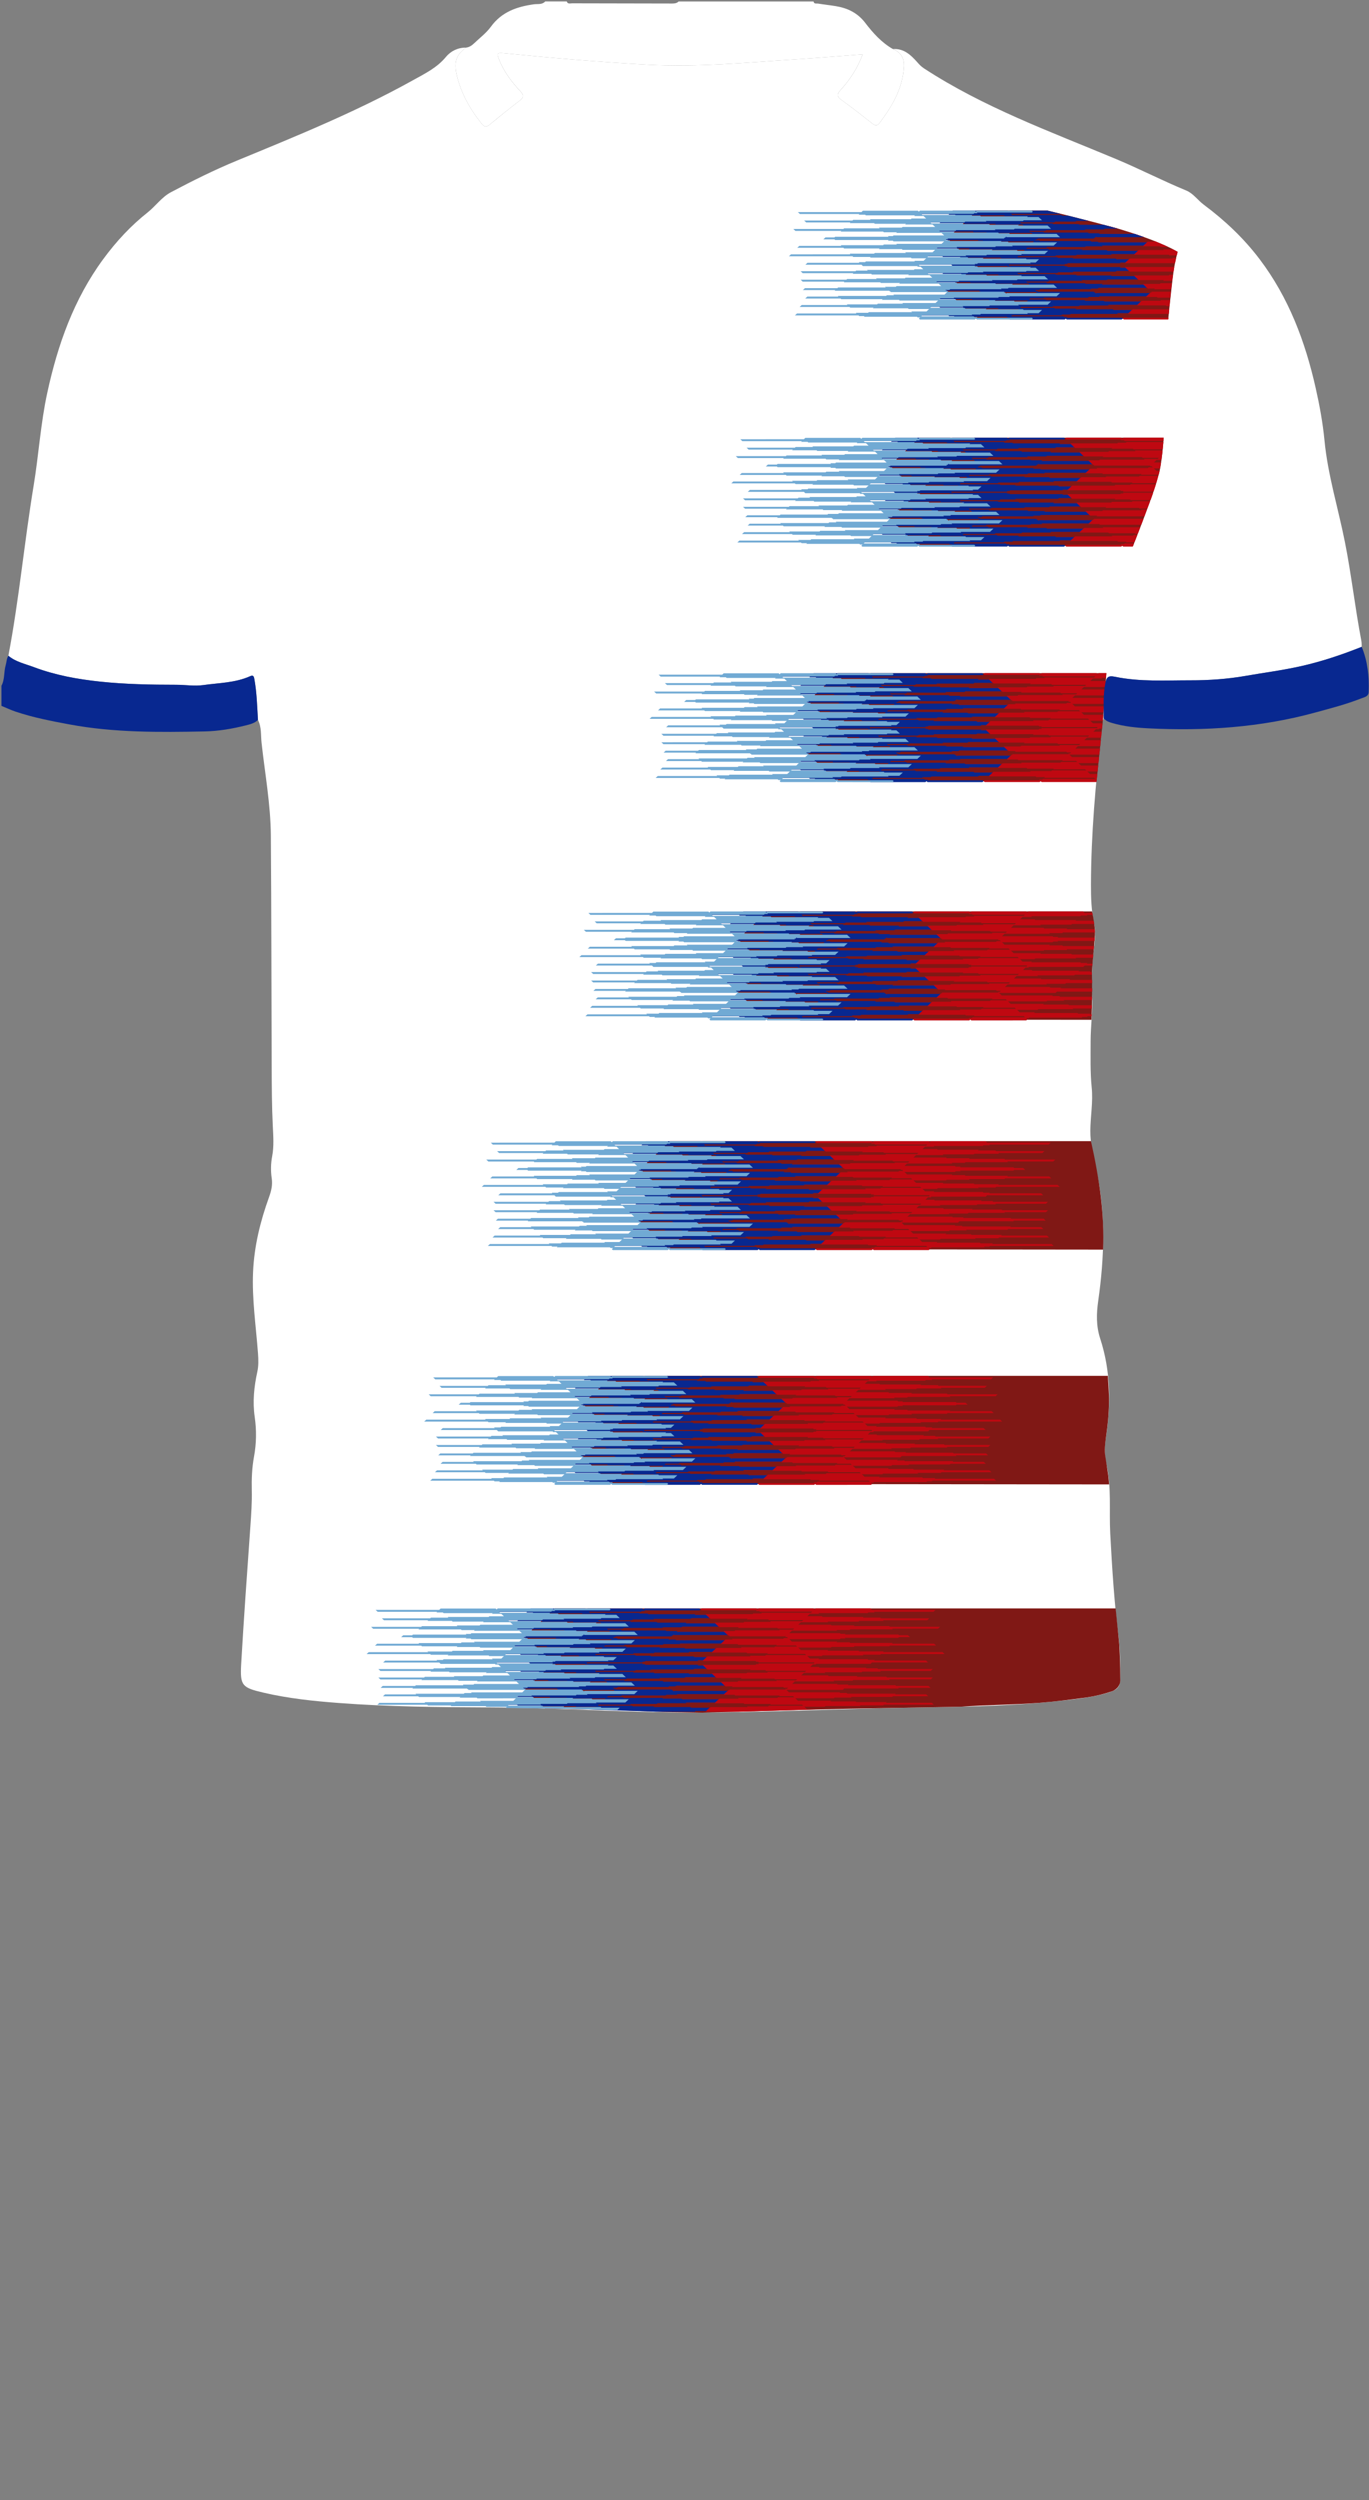 <!--?xml version="1.0" encoding="utf-8"?-->
<!-- Generator: Adobe Illustrator 24.2.3, SVG Export Plug-In . SVG Version: 6.00 Build 0)  -->
<svg version="1.1" id="Camada_1" xmlns="http://www.w3.org/2000/svg" xmlns:xlink="http://www.w3.org/1999/xlink" x="0px" y="0px" viewBox="0 0 229 418" enable-background="new 0 0 229 418" xml:space="preserve">
<rect x="0" y="0" width="229" height="418" fill="#808080" stroke="none"/>
<g onclick="select(this)" class="" id="estampa-primaria" fill="#ffffff">
	<path d="M43.152,120.365c-0.14-2.301-0.191-4.608-0.613-6.886
		c-0.09-0.486-0.239-0.632-0.692-0.428c-2.491,1.122-5.21,1.111-7.838,1.488
		c-1.478,0.212-3.02-0.051-4.534-0.052c-4.232-0.004-8.466-0.082-12.674-0.523
		c-3.803-0.398-7.564-1.079-11.17-2.441c-1.449-0.547-2.999-0.855-4.228-1.889
		c1.789-9.418,2.664-18.972,4.223-28.425C6.476,76.052,6.793,70.816,7.904,65.691
		c1.742-8.039,4.44-15.665,9.364-22.366c2.14-2.912,4.577-5.555,7.411-7.796
		c1.363-1.078,2.362-2.571,3.924-3.397c3.604-1.906,7.255-3.724,11.026-5.278
		c9.981-4.113,19.986-8.174,29.442-13.433c1.973-1.097,4.01-2.074,5.513-3.894
		c0.812-0.983,1.998-1.578,3.37-1.566c-1.686,1.242-2.079,2.457-1.52,4.716
		c0.743,3.004,2.211,5.627,4.15,8.019c0.465,0.573,0.79,0.584,1.338,0.13
		c1.662-1.374,3.339-2.732,5.056-4.036c0.711-0.54,0.623-0.942,0.083-1.517
		c-1.457-1.551-2.733-3.233-3.539-5.227c-0.48-1.187-0.396-1.27,0.89-1.142
		c7.948,0.795,15.906,1.469,23.883,1.912c8.326,0.462,16.6-0.363,24.886-0.898
		c3.66-0.236,7.314-0.545,11.126-0.833c-0.87,2.323-2.136,4.248-3.695,5.959
		c-0.714,0.783-0.589,1.144,0.201,1.71c1.719,1.232,3.383,2.543,5.046,3.853
		c0.521,0.411,0.84,0.532,1.322-0.113c2.082-2.785,3.796-5.704,4.031-9.29
		c0.097-1.471-0.51-2.443-1.843-3.002c1.804-0.124,2.967,0.963,4.043,2.174
		c0.342,0.385,0.664,0.741,1.114,1.035c10.012,6.546,21.204,10.6,32.145,15.173
		c3.964,1.657,7.781,3.628,11.751,5.266c1.191,0.492,1.935,1.627,2.954,2.386
		c3.511,2.615,6.671,5.592,9.322,9.091c4.872,6.43,7.637,13.775,9.387,21.561
		c0.649,2.885,1.186,5.795,1.469,8.738c0.556,5.793,2.296,11.343,3.422,17.019
		c1.088,5.486,1.702,11.048,2.753,16.539c0.059,0.31,0.038,0.636,0.054,0.955
		c-3.264,1.304-6.582,2.42-10.018,3.204c-3.116,0.711-6.282,1.112-9.423,1.661
		c-3.032,0.529-6.094,0.743-9.174,0.739c-4.23-0.004-8.484,0.272-12.656-0.596
		c-1.203-0.25-1.422,0.119-1.617,1.107c-0.385,1.942-0.265,3.892-0.262,5.843
		c-0.441,0.807-0.294,1.709-0.396,2.568c-0.991,8.377-1.719,16.773-1.746,25.217
		c-0.007,2.2,0.067,4.385,0.523,6.555c0.402,1.909-0.042,3.824-0.205,5.728
		c-0.181,2.116-0.271,4.23-0.143,6.346c0.152,2.525-0.232,5.028-0.231,7.544
		c0,2.597-0.08,5.195,0.182,7.787c0.242,2.401-0.21,4.784-0.23,7.182
		c-0.019,2.27,0.523,4.435,1.002,6.614c1.592,7.252,1.358,14.525,0.322,21.812
		c-0.305,2.143-0.374,4.208,0.327,6.355c1.773,5.425,1.814,11.004,0.941,16.602
		c-0.231,1.481-0.25,2.924,0.091,4.391c0.887,3.821,0.444,7.72,0.646,11.582
		c0.309,5.902,0.692,11.8,1.432,17.672c0.258,2.048,0.225,4.136,0.256,6.207
		c0.026,1.731-0.353,2.227-2.064,2.742c-3.005,0.905-6.123,1.156-9.224,1.481
		c-8.324,0.87-16.684,0.875-25.04,1.039c-11.594,0.227-23.185,0.774-34.777,0.797
		c-11.512,0.022-23.015-0.8-34.533-0.855c-8.357-0.04-16.716-0.108-25.056-0.739
		c-4.229-0.32-8.445-0.758-12.586-1.721c-3.636-0.846-3.987-1.168-3.778-4.809
		c0.441-7.688,1-15.37,1.541-23.052c0.141-1.995,0.28-3.988,0.233-5.987
		c-0.044-1.884,0.03-3.758,0.37-5.613c0.407-2.22,0.439-4.43,0.115-6.672
		c-0.364-2.517-0.108-5.03,0.437-7.503c0.228-1.036,0.192-2.049,0.116-3.091
		c-0.332-4.54-1.025-9.059-0.824-13.631c0.19-4.311,1.208-8.451,2.668-12.487
		c0.376-1.039,0.618-2.031,0.454-3.142c-0.181-1.228-0.162-2.472,0.072-3.701
		c0.316-1.665,0.192-3.327,0.108-5.01c-0.164-3.305-0.175-6.619-0.188-9.93
		c-0.053-12.898-0.042-25.796-0.14-38.694c-0.04-5.203-0.989-10.336-1.553-15.497
		C43.614,122.906,43.767,121.57,43.152,120.365z"></path>
</g>
<g onclick="select(this)" class="" id="estampa-secundaria" fill="#801815">
	<path fill-rule="evenodd" clip-rule="evenodd" d="M87.691,282.355l4.692-4.54
		l-4.692-4.127l5.097-4.782h93.834l0.609,6.103
		c0.033,0.602,0.062,1.21,0.086,1.826c0.054,1.403,0.081,2.774,0.084,4.111
		c-0.003,0.14-0.023,0.342-0.105,0.571c-0.071,0.201-0.166,0.355-0.243,0.461
		c-0.112,0.21-0.6,0.633-1.015,0.775c-1.351,0.463-2.808,0.818-4.282,1.042
		c-2.683,0.355-5.485,0.722-8.229,0.923c-4.303,0.316-8.61,0.312-12.913,0.627
		l-18.562,0.331l-7.935,0.194l-16.646,0.47l-6.569-0.119l-8.634-0.342
		l-9.36-0.207c-0.581-0.009-1.163-0.017-1.744-0.026 M102.238,248.084
		c27.765,0.031,55.531,0.062,83.296,0.093c-0.001-0.005-0.146-1.44-0.146-1.445
		c-0.004-0.032-0.543-3.541-0.544-3.574c-0.184-2.293,0.591-4.057,0.665-8.787
		c0.046-1.087-0.198-4.345-0.198-4.345H102.422l-5.097,4.782l4.692,4.127
		l-4.692,4.54 M111.872,208.84l72.646,0.081
		c0.261-5.703-0.612-11.822-2.024-18.139h-70.437l-5.097,4.782l4.692,4.127
		l-4.692,4.54 M128.192,170.44l54.384,0.061
		c0.102-2.786,0.131-5.482,0.069-8.064l0.515-6.131
		c0.026-1.099-0.185-2.462-0.486-3.923l-54.296,0l-5.097,4.782l4.692,4.127
		l-4.692,4.54 M139.952,130.6l43.473,0.049l1.032-9.922l0.614-8.184h-44.934
		l-5.097,4.782l4.692,4.127l-4.692,4.54 M153.606,91.231l35.923,0.04
		c0,0,3.434-8.587,4.182-11.571c0.62-1.66,0.947-6.527,0.947-6.527h-40.867
		l-5.097,4.782l4.692,4.127l-4.692,4.54 M163.241,53.26
		c10.727,0.016,21.454,0.033,32.181,0.049c0.071-0.736,0.176-1.797,0.317-3.074
		c0.333-3.021,0.495-4.531,0.707-5.716c0.188-1.047,0.331-1.6,0.542-2.416
		c-1.195-0.706-4.054-2.11-9.748-3.816c-5.288-1.48-12.019-3.086-12.019-3.086
		h-11.795l-5.097,4.782l4.692,4.127l-4.692,4.54"></path>
</g>
<g onclick="select(this)" class="" id="estampa-terciaria" fill="#bf0811">
	<path fill-rule="evenodd" clip-rule="evenodd" d="M123.563,286.182h-5.538l0.12-0.113
		h-1.907l-0.583-0.548h3.075l0.121-0.113h6.214l-0.121-0.113h3.558l0.121-0.113
		h5.732l-0.199-0.186h-5.334l0.121-0.113h-4.437l-0.121-0.113h-4.852l0.121-0.113
		h-4.92l-0.583-0.548h6.087l0.121-0.113h3.202l-0.121-0.113h6.57l0.12-0.113
		h2.719l-0.199-0.187h-2.322l0.121-0.113h-7.45l-0.121-0.113h-1.839l0.121-0.113
		h-7.933l-0.584-0.548h8.978v0.114l0.242-0.227h0.189l-0.094-0.089l0.026-0.025
		h9.478l-0.121-0.113h0.294l0.199-0.186h-0.691l-0.121-0.113h-8.598l0.12-0.113
		h-1.173l-0.121-0.113h-8.115l0.583-0.548l6.918,0l-0.09-0.113h2.823
		l0.121-0.113h6.465l-0.12-0.113h3.306l0.199-0.187h-3.704l-0.121-0.113h-5.585
		l0.121-0.113h-4.186l-0.121-0.113h-5.102l0.553-0.548l3.965,0l-0.121-0.113
		h5.836l0.121-0.113h3.453l-0.121-0.113h6.319l0.199-0.186h-6.716l-0.121-0.113
		h-2.573l0.121-0.113h-7.199l-0.151-0.113h-2.09l0.584-0.547h0.923l-0.091-0.113
		h8.849l0.121-0.113h0.44l-0.121-0.113h9.331l0.1-0.093l-0.1-0.093h-9.331
		l0.12-0.113h-0.44l-0.121-0.113h-8.849l0.091-0.113h-0.923l-0.584-0.548h2.09
		l0.151-0.113h7.199l-0.121-0.113h2.573l0.121-0.113h6.716l-0.199-0.186h-6.319
		l0.121-0.113h-3.453l-0.121-0.113h-5.836l0.091-0.113h-3.935l-0.584-0.548h5.103
		l0.151-0.113h4.186l-0.121-0.113h5.586l0.12-0.113h3.704l-0.199-0.186h-3.306
		l0.121-0.113h-6.466L123.368,274.875h-2.823l0.09-0.113h-6.948l-0.584-0.548h8.115
		l0.151-0.113h1.173l-0.121-0.113h8.598l0.121-0.113h0.691l-0.199-0.186h-0.294
		l0.121-0.113h-9.478l-0.026-0.025l0.094-0.089h-0.189l-0.242-0.227v0.114h-8.978
		l0.554-0.548h7.932l-0.09-0.113h1.839l0.121-0.113h7.45l-0.12-0.113h2.322
		l0.199-0.187h-2.719l-0.121-0.113h-6.57l0.121-0.113h-3.202l-0.151-0.113h-6.087
		l0.583-0.548h4.92l-0.091-0.113h4.852l0.121-0.113h4.437l-0.121-0.113h5.334
		l0.199-0.187h-5.732l-0.121-0.113h-3.557l0.121-0.113h-6.214l-0.121-0.113h-3.075
		l0.583-0.548h1.907l-0.12-0.113h7.864l0.121-0.113h1.425l-0.121-0.113h8.347
		l0.199-0.187h-8.744l-0.121-0.113h-0.545l0.121-0.113h-9.227l-0.121-0.113h-0.062
		l0.216-0.202h9.161l0.185,0.173l0.185-0.173h9.161l0.185,0.173l0.176-0.173
		h9.17l0.26,0.244h10.637l-0.342,0.321h-9.952l0.12,0.113h-1.076l-0.121,0.113
		h-8.213l0.121,0.113h-1.558l-0.44,0.413h2.438l0.121,0.113h6.85l-0.121,0.113
		h2.921l0.121,0.113h8.077l-0.342,0.321h-7.392l0.121,0.113h-4.088l-0.121,0.113
		h-5.201l0.121,0.113h-4.571l-0.44,0.413h5.451l0.121,0.113h3.838l-0.121,0.113
		h5.934l0.121,0.113h8.38l-0.342,0.321h-7.695l0.12,0.113h-7.101l-0.121,0.113
		h-2.188l0.121,0.113h-7.584l-0.44,0.413h8.464l0.121,0.113h0.825l-0.121,0.113
		h8.947l0.12,0.113h1.505l0.342,0.321h-1.847l-0.121,0.113h-8.947l0.121,0.113
		h-0.825l-0.121,0.113h-8.464l0.44,0.413h7.584l-0.121,0.113h2.188l0.121,0.113
		h7.101l-0.121,0.113h7.038l0.342,0.321h-7.722l-0.121,0.113h-5.934l0.121,0.113
		h-3.838l-0.121,0.113h-5.451l0.44,0.413h4.571l-0.12,0.113h5.2l0.12,0.113
		h4.089l-0.121,0.113h9.952l0.342,0.321h-10.636l-0.121,0.113h-2.921l0.121,0.113
		h-6.85l-0.121,0.113h-2.439l0.44,0.413h1.559l-0.121,0.113h8.213l0.121,0.113
		h1.076l-0.12,0.113h8.696l0.342,0.321h-9.38l-0.241,0.226h-9.198l0.121,0.113
		h-0.574l-0.44,0.413h1.454l0.121,0.113h7.835l-0.121,0.113h1.937l0.121,0.113
		h9.162l-0.342,0.321h-8.477l0.121,0.113h-3.104l-0.121,0.113h-6.185l0.121,0.113
		h-3.586l-0.44,0.413h4.467l0.121,0.113h4.822l-0.12,0.113h4.949l0.121,0.113
		l7.655,0.001l-0.342,0.321l-6.971-0.001l0.121,0.113h-6.117l-0.121,0.113h-3.172
		l0.121,0.113h-6.599l-0.44,0.413h7.479l0.121,0.113h1.81l-0.121,0.113h7.962
		l0.12,0.113h5.427l0.342,0.321h-5.427l0.121,0.113h-9.129l-0.241,0.226h-9.449
		l0.44,0.413h8.569l-0.121,0.113h1.203l0.121,0.113h8.086l-0.121,0.113h5.218
		l0.342,0.321h-5.903l-0.121,0.113h-6.919l0.121,0.113h-2.853l-0.121,0.113h-6.436
		l0.44,0.413h5.556l-0.12,0.113h4.216l0.12,0.113h5.073l-0.121,0.113h7.664
		l0.342,0.321h-8.348l-0.121,0.113h-3.906l0.121,0.113h-5.866l-0.121,0.113h-3.423
		l0.44,0.413h2.543L123.563,286.182z M145.716,248.244l0.17-0.16l-0.205-0.193
		h0.41l0.121-0.113h8.878l-0.121-0.113h0.893l0.121-0.113h10.639l-0.342-0.321
		h-9.955l0.12-0.113h-2.06l-0.121-0.113h-7.228l0.121-0.113h-2.543l-0.44-0.413
		h3.423l0.121-0.113h5.866l-0.121-0.113h3.906l0.121-0.113h8.348l-0.342-0.321
		h-7.664l0.121-0.113h-5.073l-0.12-0.113h-4.216l0.12-0.113h-5.556l-0.44-0.413
		h6.436l0.121-0.113h2.853l-0.121-0.113h6.919l0.121-0.113h5.903l-0.342-0.321
		h-5.218l0.121-0.113h-8.086l-0.121-0.113h-1.203l0.121-0.113h-8.569l-0.44-0.413
		h9.449l0.241-0.226h9.129l-0.121-0.113h5.427l-0.342-0.321h-5.427l-0.12-0.113
		h-7.962l0.121-0.113h-1.81l-0.121-0.113h-7.479l0.44-0.413h6.599l-0.121-0.113
		h3.172l0.121-0.113h6.117l-0.121-0.113l6.971,0.001l0.342-0.321l-7.655-0.001
		l-0.121-0.113h-4.949l0.12-0.113h-4.822l-0.121-0.113h-4.467l0.44-0.413h3.586
		l-0.121-0.113h6.185l0.121-0.113h3.104l-0.121-0.113h8.477l0.342-0.321h-9.162
		l-0.121-0.113h-1.937l0.121-0.113h-7.835l-0.121-0.113h-1.454l0.44-0.413h0.574
		l-0.121-0.113h9.198l0.241-0.226h9.38l-0.342-0.321h-8.696l0.12-0.113h-1.076
		l-0.121-0.113h-8.213l0.121-0.113h-1.559l-0.44-0.413h2.439l0.121-0.113h6.85
		l-0.121-0.113h2.921l0.121-0.113h10.636l-0.342-0.321h-9.952l0.121-0.113h-4.089
		l-0.12-0.113h-5.2l0.12-0.113h-4.571l-0.44-0.413h5.451l0.121-0.113h3.838
		l-0.121-0.113h5.934l0.121-0.113h7.722l-0.342-0.321h-7.038l0.121-0.113h-7.101
		l-0.121-0.113h-2.188l0.121-0.113h-7.584l-0.44-0.413h8.464l0.121-0.113h0.825
		l-0.121-0.113h8.947l0.121-0.113h1.847l-0.342-0.321h-1.505l-0.12-0.113h-8.947
		l0.121-0.113h-0.825l-0.121-0.113h-8.464l0.44-0.413h7.584l-0.121-0.113h2.188
		l0.121-0.113h7.101l-0.12-0.113h7.695l0.342-0.321h-8.38l-0.121-0.113h-5.934
		l0.121-0.113h-3.838l-0.121-0.113h-5.451l0.44-0.413h4.571l-0.121-0.113h5.201
		l0.121-0.113h4.088l-0.121-0.113h7.392l0.342-0.321h-8.077l-0.121-0.113h-2.921
		l0.121-0.113h-6.85l-0.121-0.113h-2.438l0.44-0.413h1.558l-0.121-0.113h8.213
		l0.121-0.113h1.076l-0.12-0.113h9.952l0.342-0.321H155.492l-0.26-0.244h-9.17
		l-0.176,0.173l-0.185-0.173h-9.161l-0.185,0.173l-0.185-0.173h-9.161
		l-0.216,0.202h0.062l0.121,0.113h9.227l-0.121,0.113h0.545l0.121,0.113h8.744
		l-0.199,0.187h-8.347l0.121,0.113h-1.425l-0.121,0.113h-7.864l0.12,0.113H125.872
		l-0.583,0.548h3.075l0.121,0.113h6.214l-0.121,0.113h3.557l0.121,0.113h5.732
		l-0.199,0.187h-5.334l0.121,0.113h-4.437l-0.121,0.113h-4.852l0.091,0.113h-4.92
		l-0.583,0.548h6.087l0.151,0.113h3.202l-0.121,0.113h6.57l0.121,0.113h2.719
		l-0.199,0.187h-2.322l0.12,0.113h-7.45l-0.121,0.113h-1.839l0.09,0.113h-7.932
		l-0.554,0.548h8.978v-0.114l0.242,0.227h0.189l-0.094,0.089l0.026,0.025h9.478
		l-0.121,0.113h0.294l0.199,0.186h-0.691l-0.121,0.113h-8.598l0.121,0.113h-1.173
		l-0.151,0.113h-8.115l0.584,0.548h6.948l-0.09,0.113h2.823l0.121,0.113h6.466
		l-0.121,0.113h3.306l0.199,0.186h-3.704l-0.12,0.113h-5.586l0.121,0.113h-4.186
		l-0.151,0.113h-5.103l0.584,0.548h3.935l-0.091,0.113h5.836l0.121,0.113h3.453
		l-0.121,0.113h6.319l0.199,0.186h-6.716l-0.121,0.113h-2.573l0.12,0.113h-7.199
		l-0.151,0.113h-2.09l0.584,0.548h0.923l-0.091,0.113h8.849l0.121,0.113h0.44
		l-0.12,0.113h9.331l0.1,0.093l-0.1,0.093h-9.331l0.121,0.113h-0.44
		l-0.121,0.113h-8.849l0.091,0.113h-0.923l-0.584,0.547h2.09l0.151,0.113h7.199
		l-0.121,0.113h2.573l0.121,0.113h6.716l-0.199,0.186h-6.319l0.121,0.113h-3.453
		l-0.121,0.113h-5.836l0.121,0.113l-3.965-0l-0.553,0.548h5.102l0.121,0.113
		h4.186l-0.121,0.113h5.585l0.121,0.113h3.704l-0.199,0.187h-3.306l0.12,0.113
		h-6.465l-0.121,0.113h-2.823l0.09,0.113l-6.918-0l-0.583,0.548h8.115
		l0.121,0.113h1.173l-0.12,0.113h8.598l0.121,0.113h0.691l-0.199,0.186h-0.294
		l0.121,0.113h-9.478l-0.026,0.025l0.094,0.089h-0.189l-0.242,0.227v-0.114h-8.978
		l0.584,0.548h7.933l-0.121,0.113h1.839l0.121,0.113h7.45l-0.121,0.113h2.322
		l0.199,0.187h-2.719l-0.12,0.113h-6.57l0.121,0.113h-3.202l-0.121,0.113h-6.087
		l0.583,0.548h4.92l-0.121,0.113h4.852l0.121,0.113h4.437l-0.121,0.113h5.334
		l0.199,0.186h-5.732l-0.121,0.113h-3.558l0.121,0.113h-6.214l-0.121,0.113h-3.075
		l0.583,0.548h1.907l-0.12,0.113h7.864l0.121,0.113h1.425l-0.12,0.113h8.347
		l0.199,0.186h-8.744l-0.121,0.113h-0.545l0.121,0.113h-9.227l-0.121,0.113h-0.062
		l0.202,0.189h9.19l0.17-0.16l0.17,0.16H145.716z M155.351,209l0.17-0.16
		l-0.205-0.193h0.41l0.121-0.113h8.878l-0.121-0.113h0.893l0.121-0.113h10.639
		l-0.342-0.321h-9.955l0.12-0.113h-2.06l-0.121-0.113h-7.228l0.121-0.113h-2.543
		l-0.44-0.413h3.423l0.121-0.113h5.866l-0.121-0.113h3.906l0.121-0.113h8.348
		l-0.342-0.321h-7.664l0.121-0.113h-5.073l-0.12-0.113h-4.216l0.12-0.113h-5.556
		l-0.44-0.413h6.436l0.121-0.113h2.853l-0.121-0.113h6.919l0.121-0.113h5.903
		l-0.342-0.321h-5.218l0.121-0.113h-8.086l-0.121-0.113h-1.203l0.121-0.113h-8.569
		l-0.44-0.413h9.449l0.241-0.226h9.129l-0.121-0.113h5.427l-0.342-0.321h-5.427
		l-0.12-0.113h-7.962l0.121-0.113h-1.81l-0.121-0.113h-7.479l0.44-0.413h6.599
		l-0.121-0.113h3.172l0.121-0.113h6.117l-0.121-0.113l6.971,0.001l0.342-0.321
		l-7.655-0.001l-0.121-0.113h-4.949l0.12-0.113h-4.822l-0.121-0.113h-4.467
		l0.44-0.413h3.586l-0.121-0.113h6.185l0.121-0.113h3.104l-0.121-0.113h8.477
		l0.342-0.321h-9.162l-0.121-0.113h-1.937l0.121-0.113h-7.835l-0.121-0.113h-1.454
		l0.44-0.413h0.574l-0.121-0.113h9.198l0.241-0.226h9.38l-0.342-0.321H165.469
		l0.12-0.113h-1.076l-0.121-0.113h-8.213l0.121-0.113h-1.559l-0.44-0.413h2.439
		l0.121-0.113h6.85l-0.121-0.113h2.921l0.121-0.113h10.636l-0.342-0.321h-9.952
		l0.121-0.113h-4.089l-0.12-0.113h-5.2l0.12-0.113h-4.571l-0.44-0.413h5.451
		l0.121-0.113h3.838l-0.121-0.113h5.934l0.121-0.113h7.722l-0.342-0.321h-7.038
		l0.121-0.113h-7.101l-0.121-0.113h-2.188l0.121-0.113h-7.584l-0.44-0.413h8.464
		l0.121-0.113h0.825l-0.121-0.113h8.947l0.121-0.113h1.847l-0.342-0.321h-1.505
		l-0.12-0.113h-8.947l0.121-0.113h-0.825l-0.121-0.113h-8.464l0.44-0.413h7.584
		l-0.121-0.113h2.188l0.121-0.113h7.101l-0.12-0.113H176.176l0.342-0.321h-8.38
		l-0.121-0.113h-5.934l0.121-0.113h-3.838l-0.121-0.113h-5.451l0.44-0.413h4.571
		l-0.121-0.113h5.201l0.121-0.113h4.088l-0.121-0.113h7.392l0.342-0.321h-8.077
		l-0.121-0.113h-2.921l0.121-0.113h-6.85l-0.121-0.113h-2.438l0.44-0.413h1.558
		l-0.121-0.113h8.213l0.121-0.113h1.076l-0.12-0.113h9.952l0.342-0.321h-10.637
		l-0.26-0.244h-9.17l-0.176,0.173l-0.185-0.173h-9.161l-0.185,0.173
		l-0.185-0.173h-9.161l-0.216,0.202h0.062l0.121,0.113h9.227l-0.121,0.113h0.545
		l0.121,0.113h8.744l-0.199,0.187h-8.347l0.121,0.113h-1.425l-0.121,0.113h-7.864
		l0.12,0.113h-1.907l-0.583,0.548h3.075l0.121,0.113h6.214l-0.121,0.113h3.557
		l0.121,0.113h5.732l-0.199,0.187h-5.334l0.121,0.113h-4.437l-0.121,0.113h-4.852
		l0.091,0.113h-4.92l-0.583,0.548h6.087l0.151,0.113h3.202l-0.121,0.113h6.57
		l0.121,0.113h2.719l-0.199,0.187h-2.322l0.12,0.113h-7.45l-0.121,0.113h-1.839
		l0.09,0.113h-7.932l-0.554,0.548h8.978v-0.114l0.242,0.227h0.189l-0.094,0.089
		l0.026,0.025h9.478l-0.121,0.113h0.294l0.199,0.186h-0.691l-0.121,0.113h-8.598
		l0.121,0.113h-1.173l-0.151,0.113h-8.115l0.584,0.548h6.948l-0.09,0.113h2.823
		l0.121,0.113h6.466l-0.121,0.113h3.306l0.199,0.186h-3.704l-0.12,0.113h-5.586
		l0.121,0.113h-4.186l-0.151,0.113h-5.103l0.584,0.548h3.935l-0.091,0.113h5.836
		l0.121,0.113h3.453l-0.121,0.113h6.319l0.199,0.186h-6.716l-0.121,0.113h-2.573
		l0.121,0.113h-7.199l-0.151,0.113h-2.09l0.584,0.548h0.923l-0.091,0.113h8.849
		l0.121,0.113h0.44l-0.12,0.113h9.331l0.1,0.093l-0.1,0.093h-9.331
		l0.121,0.113h-0.44l-0.121,0.113h-8.849l0.091,0.113h-0.923l-0.584,0.547h2.09
		l0.151,0.113h7.199l-0.121,0.113h2.573l0.121,0.113h6.716l-0.199,0.186h-6.319
		l0.121,0.113h-3.453l-0.121,0.113h-5.836l0.121,0.113l-3.965-0l-0.553,0.548
		h5.102l0.121,0.113h4.186l-0.121,0.113h5.585l0.121,0.113h3.704l-0.199,0.187
		h-3.306l0.12,0.113h-6.465l-0.121,0.113h-2.823l0.09,0.113l-6.918-0
		l-0.583,0.548h8.115l0.121,0.113H141.812l-0.12,0.113h8.598l0.121,0.113h0.691
		l-0.199,0.186h-0.294l0.121,0.113h-9.478l-0.026,0.025l0.094,0.089h-0.189
		l-0.242,0.227v-0.114h-8.978l0.584,0.548h7.933l-0.121,0.113h1.839l0.121,0.113
		h7.45l-0.121,0.113h2.322l0.199,0.187h-2.719l-0.12,0.113h-6.57l0.121,0.113
		h-3.202l-0.121,0.113h-6.087l0.583,0.548h4.92l-0.121,0.113h4.852l0.121,0.113
		h4.437l-0.121,0.113h5.334l0.199,0.186h-5.732l-0.121,0.113h-3.558l0.121,0.113
		h-6.214l-0.121,0.113h-3.075l0.583,0.548h1.907l-0.12,0.113h7.864l0.121,0.113
		h1.425l-0.12,0.113h8.347l0.199,0.186h-8.744l-0.121,0.113h-0.545l0.121,0.113
		h-9.227l-0.121,0.113h-0.062L136.631,209h9.19l0.17-0.16L146.161,209H155.351z
		 M171.671,170.6l0.17-0.16l-0.205-0.193h0.41l0.121-0.113h8.878
		l-0.121-0.113h0.893l0.121-0.113h0.658l0.011-0.321h-0.326l0.12-0.113h-2.06
		l-0.121-0.113h-7.228l0.121-0.113h-2.543l-0.44-0.413h3.423l0.121-0.113h5.866
		l-0.121-0.113h3.219l0.015-0.547h-3.818l-0.12-0.113h-4.216l0.12-0.113h-5.556
		l-0.44-0.413h6.436l0.121-0.113h2.853l-0.121-0.113h4.75l0.019-0.548h-5.353
		l-0.121-0.113h-1.203l0.121-0.113h-8.569l-0.44-0.413h9.449l0.241-0.226h5.883
		l0.001-0.548h-5.301l0.121-0.113h-1.81l-0.121-0.113h-7.479l0.44-0.413h6.599
		l-0.121-0.113h3.172l0.121-0.113h4.373l-0.009-0.548h-3.781l0.12-0.113h-4.822
		l-0.121-0.113h-4.467l0.44-0.413h3.586l-0.121-0.113h6.185l0.121-0.113h2.836
		l-0.012-0.434h-0.183l-0.121-0.113h-1.937l0.121-0.113h-7.835l-0.121-0.113
		h-1.454l0.44-0.413h0.574l-0.121-0.113h9.198l0.241-0.226h1.281l0.019-0.321
		h-0.958l0.12-0.113h-1.076l-0.121-0.113h-8.213l0.121-0.113h-1.559l-0.44-0.413
		h2.439l0.121-0.113h6.85l-0.121-0.113h2.921l0.052-0.548h-3.557l-0.12-0.113
		h-5.2l0.12-0.113h-4.571l-0.44-0.413h5.451l0.121-0.113h3.838l-0.121-0.113
		h4.553l0.053-0.547h-5.19l-0.121-0.113h-2.188l0.121-0.113h-7.584l-0.44-0.413
		h8.464l0.121-0.113h0.825l-0.121-0.113h6.201l0.041-0.548h-6.242l0.121-0.113
		h-0.825l-0.121-0.113h-8.464l0.44-0.413h7.584l-0.121-0.113h2.188l0.121-0.113
		h5.341l-0.032-0.548h-4.725l0.121-0.113h-3.838l-0.121-0.113h-5.451l0.44-0.413
		h4.571l-0.121-0.113h5.201l0.121-0.113h3.711l-0.062-0.434h-0.023l-0.121-0.113
		h-2.921l0.121-0.113h-6.85l-0.121-0.113h-2.438l0.44-0.413h1.558l-0.121-0.113
		h8.213l0.121-0.113h1.076l-0.12-0.113h0.997l-0.063-0.321h-1.276l-0.26-0.244
		h-9.17l-0.176,0.173l-0.185-0.173h-9.161l-0.185,0.173l-0.185-0.173h-9.161
		l-0.216,0.202h0.062l0.121,0.113h9.227l-0.121,0.113h0.545l0.121,0.113h8.744
		l-0.199,0.187h-8.347l0.121,0.113h-1.425l-0.121,0.113h-7.864l0.12,0.113h-1.907
		l-0.583,0.548h3.075l0.121,0.113h6.214l-0.121,0.113h3.557l0.121,0.113h5.732
		l-0.199,0.187h-5.334l0.121,0.113h-4.437l-0.121,0.113h-4.852l0.091,0.113h-4.92
		l-0.583,0.548h6.087l0.151,0.113h3.202l-0.121,0.113h6.57l0.121,0.113h2.719
		l-0.199,0.187h-2.322l0.12,0.113h-7.45l-0.121,0.113h-1.839l0.09,0.113h-7.932
		l-0.554,0.548h8.978v-0.114l0.242,0.227h0.189l-0.094,0.089l0.026,0.025h9.478
		l-0.121,0.113h0.294l0.199,0.186h-0.691l-0.121,0.113h-8.598l0.121,0.113h-1.173
		l-0.151,0.113h-8.115l0.584,0.548h6.948l-0.09,0.113h2.823l0.121,0.113h6.466
		l-0.121,0.113h3.306l0.199,0.186h-3.704l-0.12,0.113h-5.586l0.121,0.113h-4.186
		l-0.151,0.113h-5.103l0.584,0.548h3.935l-0.091,0.113h5.836l0.121,0.113h3.453
		l-0.121,0.113h6.319l0.199,0.186h-6.716l-0.121,0.113h-2.573l0.121,0.113h-7.199
		l-0.151,0.113h-2.09l0.584,0.548h0.923l-0.091,0.113h8.849l0.121,0.113h0.44
		l-0.12,0.113h9.331l0.099,0.093l-0.099,0.093h-9.331l0.121,0.113h-0.44
		l-0.121,0.113h-8.849l0.091,0.113h-0.923l-0.584,0.547h2.09l0.151,0.113h7.199
		l-0.121,0.113h2.573l0.121,0.113h6.716l-0.199,0.186h-6.319l0.121,0.113h-3.453
		l-0.121,0.113h-5.836l0.121,0.113l-3.965-0l-0.553,0.548h5.102l0.121,0.113
		h4.186l-0.121,0.113h5.585l0.121,0.113h3.704l-0.199,0.187h-3.306l0.12,0.113
		h-6.465l-0.121,0.113h-2.823l0.09,0.113l-6.918-0l-0.583,0.548h8.115
		l0.121,0.113h1.173l-0.12,0.113h8.598l0.121,0.113h0.691l-0.199,0.186h-0.294
		l0.121,0.113h-9.478l-0.026,0.025l0.094,0.089h-0.189l-0.242,0.227v-0.114h-8.978
		l0.584,0.548h7.933l-0.121,0.113h1.839l0.121,0.113h7.45l-0.121,0.113h2.322
		l0.199,0.187h-2.719l-0.12,0.113h-6.57l0.121,0.113h-3.202l-0.121,0.113h-6.087
		l0.583,0.548h4.92l-0.121,0.113h4.852l0.121,0.113h4.437l-0.121,0.113h5.334
		l0.199,0.186h-5.732l-0.121,0.113h-3.558l0.121,0.113h-6.214l-0.121,0.113h-3.075
		l0.583,0.548h1.907l-0.12,0.113h7.864l0.121,0.113h1.425l-0.12,0.113h8.347
		l0.199,0.186h-8.744l-0.121,0.113h-0.545l0.121,0.113h-9.227l-0.121,0.113h-0.062
		l0.202,0.189h9.19l0.17-0.16l0.17,0.16H171.671z M183.446,130.454
		l-0.05-0.047h0.055l0.103-1.001h-1.225l-0.44-0.413h1.711l0.105-1.001h-2.882
		l-0.44-0.413h3.361l0.108-1.001h-4.535l-0.44-0.413h5.014l0.107-1h-4.137
		l0.44-0.413h3.737l0.104-1.001h-2.774l0.44-0.413h2.378l0.103-1.001h-1.415
		l0.44-0.413h0.574l-0.121-0.113h0.577l0.08-0.774h-0.165l0.121-0.113h-1.559
		l-0.44-0.413h2.091l0.075-1.001h-3.232l-0.44-0.413h3.703l0.075-1.001h-4.845
		l-0.44-0.413h5.316l0.075-1.001h-5.391l0.44-0.413h4.982l0.075-1.001h-3.991
		l0.44-0.413h3.581l0.067-0.887h-0.022l-0.121-0.113h-2.438l0.44-0.413h1.558
		l-0.121-0.113h0.752l0.059-0.791h-1.294l-0.176,0.173l-0.185-0.173h-9.161
		l-0.185,0.173l-0.185-0.173h-9.161l-0.216,0.202h0.062l0.121,0.113h9.227
		l-0.121,0.113h0.545l0.121,0.113h8.744l-0.199,0.187h-8.347l0.121,0.113h-1.425
		l-0.121,0.113h-7.864l0.12,0.113h-1.907l-0.583,0.548h3.075l0.121,0.113h6.214
		l-0.121,0.113h3.557l0.121,0.113h5.732l-0.199,0.187h-5.334l0.121,0.113h-4.437
		l-0.121,0.113h-4.852l0.091,0.113h-4.92l-0.583,0.548h6.087l0.151,0.113h3.202
		l-0.121,0.113h6.57l0.121,0.113h2.719l-0.199,0.187h-2.322l0.12,0.113h-7.45
		l-0.121,0.113h-1.839l0.09,0.113h-7.932l-0.554,0.548h8.978v-0.114l0.242,0.227
		h0.189l-0.094,0.089l0.026,0.025h9.478l-0.121,0.113h0.294l0.199,0.186h-0.691
		l-0.121,0.113h-8.598l0.121,0.113h-1.173l-0.151,0.113h-8.115l0.584,0.548h6.948
		l-0.09,0.113h2.823l0.121,0.113h6.466l-0.121,0.113h3.306l0.199,0.186h-3.704
		l-0.12,0.113h-5.586l0.121,0.113h-4.186l-0.151,0.113h-5.103l0.584,0.548h3.935
		l-0.091,0.113h5.836l0.121,0.113h3.453l-0.121,0.113h6.319l0.199,0.186H175.478
		l-0.121,0.113h-2.573l0.12,0.113h-7.199l-0.151,0.113h-2.09l0.584,0.548h0.923
		l-0.091,0.113h8.849l0.121,0.113h0.44l-0.12,0.113h9.331l0.1,0.093
		l-0.1,0.093h-9.331l0.121,0.113h-0.44l-0.121,0.113h-8.849l0.091,0.113h-0.923
		l-0.584,0.547h2.09l0.151,0.113h7.199l-0.121,0.113h2.573l0.121,0.113h6.716
		l-0.199,0.186h-6.319l0.121,0.113h-3.453l-0.121,0.113h-5.836l0.121,0.113
		l-3.965-0l-0.553,0.548h5.102l0.121,0.113h4.186l-0.121,0.113h5.585
		l0.121,0.113h3.704l-0.199,0.187h-3.306l0.12,0.113h-6.465l-0.121,0.113h-2.823
		l0.09,0.113l-6.918-0l-0.583,0.548h8.115l0.121,0.113h1.173l-0.12,0.113
		h8.598l0.121,0.113h0.691l-0.199,0.186h-0.294l0.121,0.113h-9.478l-0.026,0.025
		l0.094,0.089h-0.189l-0.242,0.227v-0.114h-8.978l0.584,0.548h7.933l-0.121,0.113
		h1.839l0.121,0.113h7.45l-0.121,0.113h2.322l0.199,0.187h-2.719l-0.12,0.113
		h-6.57l0.121,0.113h-3.202l-0.121,0.113h-6.087l0.583,0.548h4.92l-0.121,0.113
		h4.852l0.121,0.113h4.437l-0.121,0.113h5.334l0.199,0.186h-5.732l-0.121,0.113
		h-3.558l0.121,0.113h-6.214l-0.121,0.113h-3.075l0.583,0.548h1.907l-0.12,0.113
		h7.864l0.121,0.113h1.425l-0.12,0.113h8.347l0.199,0.186h-8.744l-0.121,0.113
		h-0.545l0.121,0.113h-9.227l-0.121,0.113h-0.062l0.202,0.189h9.19l0.17-0.16
		l0.17,0.16h9.172L183.446,130.454z M194.224,77.317h-1.201l0.44-0.413h0.819
		l0.124-1.001l0.064-0.589l0.135-1.413l0.052-0.729h-6.748l-0.185,0.173
		l-0.185-0.173h-9.161l-0.216,0.202h0.062l0.121,0.113h9.227l-0.121,0.113h0.545
		l0.121,0.113h6.502l-0.014,0.187h-6.289l0.121,0.113h-1.425l-0.121,0.113h-7.864
		l0.12,0.113h-1.907l-0.583,0.548h3.075l0.121,0.113h6.214l-0.121,0.113h3.557
		l0.121,0.113h4.868l-0.022,0.187h-4.647l0.121,0.113h-4.437l-0.121,0.113h-4.852
		l0.091,0.113h-4.92l-0.583,0.548h6.087l0.151,0.113h3.202l-0.121,0.113h6.57
		l0.121,0.113h2.719l-0.199,0.187h-2.322l0.12,0.113h-7.45l-0.121,0.113h-1.839
		l0.09,0.113h-7.932l-0.554,0.548h8.978v-0.114l0.242,0.227h0.189l-0.094,0.089
		l0.026,0.025h9.478l-0.121,0.113h0.294l0.199,0.186h-0.691l-0.121,0.113h-8.598
		l0.121,0.113h-1.173l-0.151,0.113h-8.115l0.584,0.548h6.948l-0.09,0.113h2.823
		l0.121,0.113h6.466l-0.121,0.113h2.982l-0.057,0.186h-3.123l-0.12,0.113h-5.586
		l0.121,0.113h-4.186l-0.151,0.113h-5.103l0.584,0.548h3.935l-0.091,0.113h5.836
		l0.121,0.113h3.453l-0.121,0.113h4.088l-0.055,0.186h-4.232l-0.121,0.113h-2.573
		l0.121,0.113h-7.199l-0.151,0.113h-2.09l0.584,0.548h0.923l-0.091,0.113h8.849
		l0.121,0.113h0.44l-0.12,0.113h5.148l-0.063,0.186h-5.085l0.121,0.113h-0.44
		l-0.121,0.113h-8.849l0.091,0.113h-0.923L177.119,83.269h2.09l0.151,0.113h7.199
		l-0.121,0.113h2.573l0.121,0.113h3.341l-0.069,0.186h-3.074l0.121,0.113h-3.453
		l-0.121,0.113h-5.836l0.121,0.113l-3.965-0l-0.553,0.548h5.102l0.121,0.113
		h4.186l-0.121,0.113h5.585l0.121,0.113h1.28l-0.074,0.187h-1.007l0.12,0.113
		h-6.465l-0.121,0.113h-2.823l0.09,0.113l-6.918-0l-0.583,0.548h8.115
		l0.121,0.113h1.173l-0.12,0.113h8.02l-0.156,0.413h-8.304l-0.026,0.025
		l0.094,0.089h-0.189l-0.242,0.227v-0.114h-8.978l0.584,0.548h7.933l-0.121,0.113
		h1.839l0.121,0.113h6.909l-0.158,0.413h-6.311l0.121,0.113h-3.202l-0.121,0.113
		h-6.087l0.583,0.548h4.92l-0.121,0.113h4.852l0.121,0.113h4.437l-0.121,0.113
		h0.497l-0.073,0.186h-0.623l-0.121,0.113h-3.558l0.121,0.113h-6.214l-0.121,0.113
		h-3.075l0.583,0.548h1.907l-0.12,0.113h7.864l0.121,0.113h1.425l-0.12,0.113
		h1.448l-0.074,0.186h-1.574l-0.121,0.113h-0.545l0.121,0.113h-9.227l-0.121,0.113
		h-0.062l0.202,0.189h9.19l0.17-0.16l0.17,0.16h1.594l0.203-0.529
		l0.555-1.413l0.504-1.3l0.539-1.413l0.554-1.527l0.56-1.413l0.505-1.413
		l0.454-1.414l0.398-1.413l0.215-0.824h-0.513l-0.44-0.413h1.036 M195.586,51.705
		l0.138-1.527l0.136-1.413l0.157-1.413l0.202-1.413l0.207-1.3l0.316-1.527
		l0.251-1.005l0,0l-1.576-0.821l-2.311-1l-1.716-0.639l-1.586-0.548
		l-2.768-0.866l-1.766-0.483l-0.515,0.483h2.28l2.768,0.866h-5.971l-0.554,0.548
		h8.111l1.716,0.639h-0.046l0.121,0.113h-1.173l-0.151,0.113h-8.115l0.584,0.548
		h6.948l-0.09,0.113h2.823l0.121,0.113h1.29l0.834,0.413h-1.684l0.121,0.113
		h-4.186l-0.151,0.113h-5.103l0.584,0.548h3.935l-0.091,0.113h5.836l0.121,0.113
		h1.204l-0.095,0.413h-0.669l0.12,0.113h-7.199l-0.151,0.113h-2.09l0.584,0.548
		h0.923l-0.091,0.113h8.388l-0.132,0.639h-8.256l0.091,0.113h-0.923l-0.584,0.547
		h2.09l0.151,0.113h7.199l-0.121,0.113h0.21l-0.064,0.413h-0.586l-0.121,0.113
		h-5.836l0.121,0.113l-3.965-0l-0.553,0.548h5.102l0.121,0.113h4.186
		l-0.121,0.113h1.541l-0.091,0.413h-1.89l-0.121,0.113h-2.823l0.09,0.113
		l-6.918-0l-0.583,0.548h8.115l0.121,0.113h1.173l-0.12,0.113h2.827
		l-0.028,0.413h-3.24l-0.026,0.025l0.094,0.089h-0.189l-0.242,0.227V48.991h-8.978
		l0.584,0.548h7.933l-0.121,0.113h1.839l0.121,0.113h2.128l-0.038,0.413h-1.65
		l0.121,0.113h-3.202l-0.121,0.113h-6.087l0.583,0.548h4.92l-0.121,0.113h4.852
		l0.121,0.113h0.493L195.586,51.705h-6.099l-0.121,0.113h-3.075l0.583,0.548h1.907
		l-0.12,0.113h6.852l-0.062,0.639h-7.471l-0.121,0.113h-0.062l0.202,0.189h7.422
		l0.031-0.302L195.586,51.705z"></path>
</g>
<g onclick="select(this)" class="" id="estampa-quaternaria" fill="#082890">
	<path fill-rule="evenodd" clip-rule="evenodd" d="M96.793,285.737l2.579,0.034l0.44-0.413
		h-3.423l-0.121-0.113h-5.866l0.121-0.113h-3.906l-0.121-0.113h-8.348l0.342-0.321
		h7.664l-0.121-0.113h5.073l0.121-0.113h4.216l-0.121-0.113h5.556l0.44-0.413
		h-6.436l-0.121-0.113h-2.853l0.121-0.113h-6.919l-0.121-0.113h-5.903l0.342-0.321
		h5.218l-0.121-0.113h8.086l0.121-0.113h1.203l-0.121-0.113h8.569l0.44-0.413
		h-9.449l-0.041-0.038l0.08-0.075h-0.16l-0.121-0.113h-9.129l0.121-0.113h-5.427
		l0.342-0.321h5.427l0.121-0.113h7.962l-0.121-0.113h1.81l0.121-0.113h7.479
		l-0.44-0.413h-6.599l0.121-0.113h-3.172l-0.121-0.113h-6.117l0.121-0.113
		l-6.971,0.001l-0.342-0.321l7.655-0.001l0.121-0.113h4.949l-0.121-0.113h4.822
		l0.121-0.113h4.467l-0.44-0.413h-3.587l0.121-0.113h-6.185l-0.121-0.113h-3.104
		l0.121-0.113h-8.477l-0.342-0.321h9.162l0.121-0.113h1.937l-0.121-0.113h7.835
		l0.121-0.113h1.454l-0.44-0.413h-0.574l0.121-0.113H88.737l-0.241-0.226h-9.38
		l0.342-0.321h8.696l-0.121-0.113h1.076l0.121-0.113h8.213l-0.121-0.113h1.559
		l0.44-0.413h-2.439l-0.121-0.113h-6.85l0.121-0.113h-2.921l-0.121-0.113H76.353
		l0.342-0.321h9.952l-0.121-0.113h4.088l0.121-0.113h5.2l-0.121-0.113h4.571
		l0.44-0.413h-5.451l-0.121-0.113h-3.837l0.121-0.113h-5.934l-0.121-0.113h-7.722
		l0.342-0.321h7.038l-0.121-0.113h7.101l0.121-0.113h2.188l-0.121-0.113h7.584
		l0.44-0.413h-8.464l-0.121-0.113h-0.825l0.121-0.113h-8.947l-0.121-0.113h-1.847
		l0.342-0.321h1.505l0.121-0.113h8.947l-0.121-0.113h0.825l0.121-0.113h8.464
		l-0.44-0.413h-7.584l0.121-0.113h-2.188l-0.121-0.113h-7.101l0.121-0.113h-7.695
		l-0.342-0.321h8.38l0.121-0.113h5.934l-0.121-0.113h3.838l0.121-0.113h5.451
		l-0.44-0.413h-4.571l0.121-0.113h-5.2l-0.121-0.113h-4.088l0.121-0.113h-7.392
		l-0.342-0.321h8.076l0.121-0.113h2.921l-0.121-0.113h6.85l0.121-0.113h2.439
		l-0.44-0.413h-1.558l0.121-0.113h-8.213l-0.121-0.113h-1.076l0.121-0.113h-9.952
		l-0.342-0.321H88.495l0.254-0.244h9.17l0.181,0.173l0.185-0.173h9.161
		l0.185,0.173l0.185-0.173h9.161l0.216,0.202h-0.062l-0.121,0.113h-9.227
		l0.121,0.113h-0.545l-0.121,0.113h-8.744l0.199,0.187h8.347l-0.121,0.113h1.425
		l0.121,0.113h7.864l-0.121,0.113h1.907l0.584,0.548h-3.075l-0.121,0.113h-6.214
		l0.121,0.113h-3.557l-0.121,0.113h-5.732l0.199,0.186h5.334l-0.121,0.113h4.437
		l0.121,0.113h4.852l-0.121,0.113h4.92l0.584,0.548h-6.087l-0.121,0.113h-3.202
		l0.121,0.113h-6.57l-0.121,0.113h-2.719l0.199,0.186h2.322l-0.121,0.113h7.45
		l0.121,0.113h1.839l-0.121,0.113h7.932l0.584,0.547h-8.978v-0.114l-0.242,0.227
		h-0.189l0.094,0.089l-0.026,0.024h-9.478l0.121,0.113h-0.294l-0.199,0.186h0.691
		l0.121,0.113h8.598l-0.121,0.113h1.174l0.121,0.113h8.115l-0.584,0.548h-6.948
		L113.808,274.875h-2.824l-0.121,0.113h-6.465l0.121,0.113h-3.306l-0.199,0.186h3.704
		l0.121,0.113h5.585l-0.121,0.113h4.186l0.121,0.113h5.103l-0.584,0.548h-3.935
		l0.121,0.113h-5.836l-0.121,0.113h-3.453l0.121,0.113h-6.319l-0.199,0.186h6.716
		l0.121,0.113h2.573l-0.121,0.113h7.199l0.121,0.113h2.09l-0.584,0.548h-0.923
		l0.121,0.113h-8.849l-0.121,0.113h-0.44l0.121,0.113h-9.331l-0.099,0.093
		l0.099,0.093h9.332l-0.121,0.113h0.44l0.121,0.113h8.849l-0.121,0.113h0.923
		l0.584,0.547h-2.09l-0.121,0.113h-7.199l0.121,0.113h-2.572l-0.121,0.113h-6.716
		l0.199,0.186h6.319l-0.121,0.113h3.453l0.121,0.113h5.836l-0.121,0.113h3.935
		l0.583,0.548h-5.103l-0.121,0.113h-4.186l0.121,0.113h-5.585l-0.121,0.113h-3.704
		l0.199,0.186h3.306l-0.121,0.113h6.465l0.121,0.113h2.824l-0.121,0.113h6.948
		l0.584,0.547h-8.115l-0.121,0.113h-1.174l0.121,0.113h-8.598l-0.121,0.113h-0.691
		l0.199,0.186h0.294l-0.121,0.113h9.478l0.026,0.025l-0.094,0.089h0.189
		l0.242,0.227v-0.114h8.978l-0.584,0.548h-7.903l0.091,0.113h-1.839l-0.121,0.113
		h-7.45l0.121,0.113h-2.322l-0.199,0.186h2.719l0.121,0.113h6.57l-0.121,0.113
		h3.202l0.121,0.113h6.087l-0.584,0.548h-4.92l0.121,0.113h-4.851l-0.121,0.113
		h-4.437l0.121,0.113h-5.334l-0.199,0.186h5.732l0.121,0.113h3.557l-0.121,0.113
		h6.214l0.121,0.113h3.075l-0.584,0.548l-1.877,0l0.091,0.113h-6.663
		L96.793,285.737z M117.266,248.084l0.17,0.16h9.19l0.201-0.189h-0.062
		l-0.121-0.113h-9.227l0.121-0.113h-0.545l-0.121-0.113h-8.744l0.199-0.186h8.347
		l-0.121-0.113h1.425l0.121-0.113h7.864l-0.091-0.113l1.877-0l0.584-0.548
		h-3.075l-0.121-0.113h-6.214l0.121-0.113h-3.557l-0.121-0.113h-5.732l0.199-0.186
		h5.334l-0.121-0.113h4.437l0.121-0.113h4.851l-0.121-0.113h4.92l0.584-0.548
		h-6.087l-0.121-0.113h-3.202l0.121-0.113h-6.57l-0.121-0.113h-2.719l0.199-0.186
		h2.322l-0.121-0.113h7.45l0.121-0.113h1.839l-0.091-0.113h7.903l0.584-0.548
		h-8.978v0.114l-0.242-0.227h-0.189l0.094-0.089l-0.026-0.024h-9.478l0.121-0.113
		h-0.294l-0.199-0.186h0.691l0.121-0.113h8.598l-0.121-0.113h1.174l0.121-0.113
		h8.115l-0.584-0.547h-6.948l0.121-0.113h-2.824l-0.121-0.113h-6.465l0.121-0.113
		H110.847l-0.199-0.186h3.704l0.121-0.113h5.585l-0.121-0.113h4.186l0.121-0.113
		h5.102l-0.583-0.548h-3.935l0.121-0.113h-5.836l-0.121-0.113h-3.453l0.121-0.113
		h-6.319l-0.199-0.186h6.716l0.121-0.113h2.572l-0.121-0.113h7.199l0.121-0.113
		h2.09l-0.584-0.547h-0.923l0.121-0.113h-8.849l-0.121-0.113h-0.44l0.121-0.113
		h-9.332l-0.099-0.093l0.099-0.093h9.331l-0.121-0.113h0.44l0.121-0.113h8.849
		l-0.121-0.113h0.923l0.584-0.548h-2.09l-0.121-0.113h-7.199l0.121-0.113h-2.573
		l-0.121-0.113h-6.716l0.199-0.186h6.319l-0.121-0.113h3.453l0.121-0.113h5.836
		l-0.121-0.113h3.935l0.584-0.548h-5.103l-0.121-0.113h-4.186l0.121-0.113h-5.585
		l-0.121-0.113h-3.704l0.199-0.186h3.306l-0.121-0.113h6.465l0.121-0.113h2.824
		l-0.121-0.113h6.948l0.584-0.548h-8.115l-0.121-0.113h-1.174l0.121-0.113h-8.598
		l-0.121-0.113h-0.691l0.199-0.186h0.294l-0.121-0.113h9.478l0.026-0.024
		l-0.094-0.089h0.189l0.242-0.227v0.114h8.978l-0.584-0.547h-7.932l0.121-0.113
		h-1.839l-0.121-0.113h-7.45l0.121-0.113h-2.322l-0.199-0.186h2.719l0.121-0.113
		h6.57l-0.121-0.113h3.202l0.121-0.113h6.087l-0.584-0.548h-4.92l0.121-0.113
		h-4.852l-0.121-0.113h-4.437l0.121-0.113h-5.334l-0.199-0.186h5.732l0.121-0.113
		h3.557l-0.121-0.113h6.214l0.121-0.113h3.075l-0.584-0.548h-1.907l0.121-0.113
		h-7.864l-0.121-0.113h-1.425l0.121-0.113h-8.347l-0.199-0.187h8.744l0.121-0.113
		h0.545l-0.121-0.113h9.227l0.121-0.113h0.062l-0.216-0.202h-9.161l-0.185,0.173
		l-0.185-0.173h-9.161l-0.185,0.173l-0.181-0.173h-9.17l-0.254,0.244H87.493
		l0.342,0.321h9.952l-0.121,0.113h1.076l0.121,0.113h8.213l-0.121,0.113h1.558
		l0.44,0.413h-2.439l-0.121,0.113h-6.85l0.121,0.113h-2.921l-0.121,0.113h-8.076
		l0.342,0.321h7.392l-0.121,0.113h4.088l0.121,0.113h5.2l-0.121,0.113h4.571
		l0.44,0.413h-5.451l-0.121,0.113h-3.838l0.121,0.113h-5.934l-0.121,0.113h-8.38
		l0.342,0.321h7.695l-0.121,0.113h7.101l0.121,0.113h2.188l-0.121,0.113h7.584
		l0.44,0.413h-8.464l-0.121,0.113h-0.825l0.121,0.113h-8.947l-0.121,0.113h-1.505
		l-0.342,0.321h1.847l0.121,0.113h8.947l-0.121,0.113h0.825l0.121,0.113h8.464
		l-0.44,0.413h-7.584l0.121,0.113h-2.188l-0.121,0.113h-7.101l0.121,0.113h-7.038
		l-0.342,0.321h7.722l0.121,0.113h5.934l-0.121,0.113h3.837l0.121,0.113h5.451
		l-0.44,0.413h-4.571l0.121,0.113h-5.2l-0.121,0.113h-4.088l0.121,0.113H86.33
		l-0.342,0.321H96.624l0.121,0.113h2.921l-0.121,0.113h6.85l0.121,0.113h2.439
		l-0.44,0.413h-1.559l0.121,0.113h-8.213l-0.121,0.113h-1.076l0.121,0.113h-8.696
		l-0.342,0.321h9.38l0.241,0.226h9.198l-0.121,0.113h0.574l0.44,0.413h-1.454
		l-0.121,0.113h-7.835l0.121,0.113h-1.937l-0.121,0.113h-9.162l0.342,0.321H96.774
		l-0.121,0.113h3.104l0.121,0.113h6.185l-0.121,0.113h3.587l0.44,0.413h-4.467
		l-0.121,0.113h-4.822l0.121,0.113h-4.949l-0.121,0.113l-7.655,0.001l0.342,0.321
		l6.971-0.001l-0.121,0.113h6.117l0.121,0.113h3.172l-0.121,0.113h6.599
		l0.44,0.413h-7.479l-0.121,0.113h-1.81l0.121,0.113H94.224l-0.121,0.113h-5.427
		l-0.342,0.321h5.427l-0.121,0.113h9.129l0.121,0.113h0.16l-0.08,0.075
		l0.041,0.038h9.449l-0.44,0.413h-8.569l0.121,0.113h-1.203l-0.121,0.113h-8.086
		l0.121,0.113h-5.218l-0.342,0.321h5.903l0.121,0.113h6.919l-0.121,0.113h2.853
		l0.121,0.113h6.436l-0.44,0.413h-5.556l0.121,0.113h-4.216l-0.121,0.113H95.668
		l0.121,0.113h-7.664l-0.342,0.321h8.348l0.121,0.113h3.906l-0.121,0.113h5.866
		l0.121,0.113h3.423l-0.44,0.413h-2.543l0.121,0.113H99.356l-0.121,0.113h-2.061
		l0.121,0.113h-9.955l-0.342,0.321h10.639l0.121,0.113h0.893l-0.121,0.113h8.878
		l0.121,0.113h0.411l-0.205,0.193l0.17,0.16h9.19L117.266,248.084z
		 M126.9,208.84L127.071,209h9.19l0.201-0.189h-0.062l-0.121-0.113h-9.227
		l0.121-0.113h-0.545l-0.121-0.113h-8.744l0.199-0.186h8.347l-0.121-0.113h1.425
		l0.121-0.113h7.864l-0.091-0.113l1.877-0l0.584-0.548h-3.075l-0.121-0.113
		h-6.214l0.121-0.113h-3.557l-0.121-0.113h-5.732l0.199-0.186h5.334l-0.121-0.113
		h4.437l0.121-0.113h4.851l-0.121-0.113h4.92l0.584-0.548h-6.087l-0.121-0.113
		h-3.202l0.121-0.113h-6.57l-0.121-0.113h-2.719l0.199-0.186h2.322l-0.121-0.113
		h7.45l0.121-0.113h1.839l-0.091-0.113h7.903l0.584-0.548h-8.978v0.114
		l-0.242-0.227h-0.189l0.094-0.089l-0.026-0.025h-9.478l0.121-0.113h-0.294
		l-0.199-0.186h0.691l0.121-0.113h8.598l-0.121-0.113h1.174l0.121-0.113h8.115
		l-0.584-0.547h-6.948l0.121-0.113h-2.824l-0.121-0.113h-6.465l0.121-0.113h-3.306
		l-0.199-0.186h3.704l0.121-0.113h5.585l-0.121-0.113h4.186l0.121-0.113h5.102
		l-0.583-0.548h-3.935l0.121-0.113h-5.836l-0.121-0.113h-3.453l0.121-0.113h-6.319
		l-0.199-0.186h6.716l0.121-0.113h2.572l-0.121-0.113h7.199l0.121-0.113h2.09
		l-0.584-0.547h-0.923l0.121-0.113h-8.849l-0.121-0.113h-0.44l0.121-0.113h-9.332
		l-0.099-0.093l0.099-0.093h9.331l-0.121-0.113h0.44l0.121-0.113h8.849
		l-0.121-0.113h0.923l0.584-0.548h-2.09l-0.121-0.113h-7.199l0.121-0.113h-2.573
		l-0.121-0.113h-6.716l0.199-0.186h6.319l-0.121-0.113h3.453l0.121-0.113h5.836
		l-0.121-0.113h3.935l0.584-0.548h-5.103l-0.121-0.113h-4.186l0.121-0.113h-5.585
		l-0.121-0.113h-3.704l0.199-0.186h3.306l-0.121-0.113h6.465l0.121-0.113h2.824
		l-0.121-0.113h6.948l0.584-0.548h-8.115l-0.121-0.113h-1.174l0.121-0.113h-8.598
		l-0.121-0.113h-0.691l0.199-0.186h0.294l-0.121-0.113h9.478l0.026-0.024
		l-0.094-0.089h0.189l0.242-0.227v0.114h8.978l-0.584-0.547h-7.932l0.121-0.113
		h-1.839l-0.121-0.113h-7.45l0.121-0.113h-2.322l-0.199-0.186h2.719l0.121-0.113
		h6.57l-0.121-0.113h3.202l0.121-0.113h6.087l-0.584-0.548h-4.92l0.121-0.113
		h-4.852l-0.121-0.113h-4.437l0.121-0.113h-5.334l-0.199-0.186h5.732l0.121-0.113
		h3.557l-0.121-0.113h6.214l0.121-0.113h3.075l-0.584-0.548h-1.907l0.121-0.113
		h-7.864l-0.121-0.113h-1.425l0.121-0.113h-8.347l-0.199-0.187h8.744l0.121-0.113
		h0.545l-0.121-0.113h9.227l0.121-0.113h0.062l-0.216-0.202h-9.161l-0.185,0.173
		l-0.185-0.173h-9.161l-0.185,0.173l-0.181-0.173h-9.17l-0.254,0.244H97.128
		l0.342,0.321h9.952l-0.121,0.113h1.076l0.121,0.113h8.213l-0.121,0.113h1.558
		l0.44,0.413h-2.439l-0.121,0.113h-6.85l0.121,0.113h-2.921l-0.121,0.113h-8.076
		l0.342,0.321h7.392l-0.121,0.113h4.088l0.121,0.113h5.2l-0.121,0.113h4.571
		l0.44,0.413h-5.451l-0.121,0.113h-3.838l0.121,0.113h-5.934l-0.121,0.113h-8.38
		l0.342,0.321h7.695l-0.121,0.113h7.101l0.121,0.113h2.188l-0.121,0.113h7.584
		l0.44,0.413h-8.464l-0.121,0.113h-0.825l0.121,0.113h-8.947l-0.121,0.113h-1.505
		l-0.342,0.321h1.847l0.121,0.113h8.947l-0.121,0.113h0.825l0.121,0.113h8.464
		l-0.44,0.413h-7.584l0.121,0.113h-2.188l-0.121,0.113h-7.101l0.121,0.113h-7.038
		l-0.342,0.321h7.722l0.121,0.113h5.934l-0.121,0.113h3.837l0.121,0.113h5.451
		l-0.44,0.413h-4.571l0.121,0.113h-5.2l-0.121,0.113h-4.088l0.121,0.113H95.965
		l-0.342,0.321h10.636l0.121,0.113h2.921l-0.121,0.113h6.85l0.121,0.113h2.439
		l-0.44,0.413h-1.559l0.121,0.113h-8.213l-0.121,0.113h-1.076l0.121,0.113h-8.696
		l-0.342,0.321h9.38l0.241,0.226h9.198l-0.121,0.113h0.574l0.44,0.413h-1.454
		l-0.121,0.113h-7.835l0.121,0.113h-1.937l-0.121,0.113h-9.162l0.342,0.321h8.477
		l-0.121,0.113h3.104l0.121,0.113h6.185l-0.121,0.113h3.587l0.44,0.413h-4.467
		l-0.121,0.113h-4.822l0.121,0.113h-4.949l-0.121,0.113l-7.655,0.001l0.342,0.321
		l6.971-0.001l-0.121,0.113h6.117l0.121,0.113h3.172l-0.121,0.113h6.599
		l0.44,0.413h-7.479l-0.121,0.113h-1.81l0.121,0.113h-7.962l-0.121,0.113h-5.427
		l-0.342,0.321h5.427l-0.121,0.113h9.129l0.121,0.113h0.16l-0.08,0.075
		l0.041,0.038h9.449l-0.44,0.413h-8.569l0.121,0.113h-1.203l-0.121,0.113h-8.086
		l0.121,0.113h-5.218l-0.342,0.321h5.903l0.121,0.113h6.919l-0.121,0.113h2.853
		l0.121,0.113h6.436l-0.44,0.413h-5.556l0.121,0.113h-4.216l-0.121,0.113h-5.073
		l0.121,0.113h-7.664l-0.342,0.321h8.348l0.121,0.113h3.906l-0.121,0.113h5.866
		l0.121,0.113h3.423l-0.44,0.413h-2.543l0.121,0.113h-7.228l-0.121,0.113h-2.061
		l0.121,0.113h-9.955l-0.342,0.321h10.639l0.121,0.113h0.893l-0.121,0.113h8.878
		l0.121,0.113h0.411l-0.205,0.193L117.54,209h9.19L126.9,208.84z
		 M143.22,170.44l0.17,0.16h9.19l0.201-0.189h-0.062l-0.121-0.113h-9.227
		l0.121-0.113h-0.545l-0.121-0.113h-8.744l0.199-0.186h8.347l-0.121-0.113h1.425
		l0.121-0.113h7.864l-0.091-0.113l1.877-0l0.584-0.548h-3.075l-0.121-0.113
		h-6.214l0.121-0.113h-3.557l-0.121-0.113h-5.732l0.199-0.186h5.334l-0.121-0.113
		h4.437l0.121-0.113h4.851l-0.121-0.113h4.92l0.584-0.548h-6.087l-0.121-0.113
		h-3.202l0.121-0.113h-6.57l-0.121-0.113h-2.719l0.199-0.186h2.322l-0.121-0.113
		h7.45l0.121-0.113h1.839l-0.091-0.113h7.903l0.584-0.548h-8.978v0.114
		l-0.242-0.227h-0.189l0.094-0.089l-0.026-0.025h-9.478l0.121-0.113h-0.294
		l-0.199-0.186h0.691l0.121-0.113h8.598l-0.121-0.113h1.174l0.121-0.113h8.115
		l-0.584-0.547h-6.948l0.121-0.113h-2.824l-0.121-0.113h-6.465l0.121-0.113h-3.306
		l-0.199-0.186h3.704l0.121-0.113h5.585l-0.121-0.113h4.186l0.121-0.113h5.103
		l-0.583-0.548h-3.935l0.121-0.113h-5.836l-0.121-0.113h-3.453l0.121-0.113h-6.319
		l-0.199-0.186h6.716l0.121-0.113h2.572l-0.121-0.113h7.199l0.121-0.113h2.09
		l-0.584-0.547h-0.923l0.121-0.113h-8.849l-0.121-0.113h-0.44l0.121-0.113h-9.332
		l-0.099-0.093l0.099-0.093h9.331l-0.121-0.113h0.44l0.121-0.113h8.849
		l-0.121-0.113h0.923l0.584-0.548h-2.09l-0.121-0.113h-7.199l0.121-0.113h-2.573
		l-0.121-0.113h-6.716l0.199-0.186h6.319l-0.121-0.113h3.453l0.121-0.113h5.836
		l-0.121-0.113h3.935l0.584-0.548h-5.103l-0.121-0.113h-4.186l0.121-0.113h-5.585
		l-0.121-0.113h-3.704l0.199-0.186h3.306l-0.121-0.113h6.465l0.121-0.113h2.824
		l-0.121-0.113h6.948l0.584-0.548h-8.115l-0.121-0.113h-1.174l0.121-0.113h-8.598
		l-0.121-0.113h-0.691l0.199-0.186h0.294l-0.121-0.113h9.478l0.026-0.024
		l-0.094-0.089h0.189l0.242-0.227v0.114h8.978l-0.584-0.547h-7.932l0.121-0.113
		h-1.839l-0.121-0.113h-7.45l0.121-0.113h-2.322l-0.199-0.186h2.719l0.121-0.113
		h6.57l-0.121-0.113h3.202l0.121-0.113h6.087l-0.584-0.548h-4.92l0.121-0.113
		h-4.852l-0.121-0.113h-4.437l0.121-0.113h-5.334l-0.199-0.186h5.732l0.121-0.113
		h3.557l-0.121-0.113h6.214l0.121-0.113h3.075l-0.584-0.548h-1.907l0.121-0.113
		h-7.864l-0.121-0.113h-1.425l0.121-0.113h-8.347l-0.199-0.187h8.744l0.121-0.113
		h0.545l-0.121-0.113h9.227l0.121-0.113h0.062l-0.216-0.202h-9.161l-0.185,0.173
		l-0.185-0.173h-9.161l-0.185,0.173l-0.181-0.173h-9.17l-0.254,0.244h-10.637
		l0.342,0.321h9.952l-0.121,0.113h1.076l0.121,0.113h8.213l-0.121,0.113h1.558
		l0.44,0.413h-2.439l-0.121,0.113h-6.85l0.121,0.113h-2.921l-0.121,0.113h-8.076
		l0.342,0.321h7.392l-0.121,0.113h4.088l0.121,0.113h5.2l-0.121,0.113h4.571
		l0.44,0.413h-5.451l-0.121,0.113h-3.838l0.121,0.113h-5.934l-0.121,0.113h-8.38
		l0.342,0.321h7.695l-0.121,0.113h7.101l0.121,0.113h2.188l-0.121,0.113h7.584
		l0.44,0.413h-8.464l-0.121,0.113h-0.825l0.121,0.113h-8.947l-0.121,0.113h-1.505
		l-0.342,0.321h1.847l0.121,0.113h8.947l-0.121,0.113h0.825l0.121,0.113h8.464
		l-0.44,0.413h-7.584l0.121,0.113h-2.188l-0.121,0.113h-7.101l0.121,0.113h-7.038
		l-0.342,0.321h7.722l0.121,0.113h5.934l-0.121,0.113h3.837l0.121,0.113h5.451
		l-0.44,0.413h-4.571l0.121,0.113h-5.2l-0.121,0.113h-4.088l0.121,0.113h-9.952
		l-0.342,0.321h10.636l0.121,0.113h2.921l-0.121,0.113h6.85l0.121,0.113h2.439
		l-0.44,0.413h-1.559l0.121,0.113h-8.213l-0.121,0.113h-1.076l0.121,0.113h-8.696
		l-0.342,0.321h9.38l0.241,0.226h9.198l-0.121,0.113h0.574l0.44,0.413h-1.454
		l-0.121,0.113h-7.835l0.121,0.113h-1.937l-0.121,0.113h-9.162l0.342,0.321h8.477
		l-0.121,0.113h3.104l0.121,0.113h6.185l-0.121,0.113h3.587l0.44,0.413h-4.467
		l-0.121,0.113h-4.822l0.121,0.113h-4.949l-0.121,0.113l-7.655,0.001l0.342,0.321
		l6.971-0.001l-0.121,0.113h6.117l0.121,0.113h3.172l-0.121,0.113h6.599
		l0.44,0.413h-7.479l-0.121,0.113H128.02l0.121,0.113h-7.962l-0.121,0.113h-5.427
		l-0.342,0.321h5.427l-0.121,0.113h9.129l0.121,0.113h0.16l-0.08,0.075
		l0.041,0.038h9.449l-0.44,0.413h-8.569l0.121,0.113h-1.203l-0.121,0.113h-8.086
		l0.121,0.113h-5.218l-0.342,0.321h5.902l0.121,0.113h6.919l-0.121,0.113h2.853
		l0.121,0.113h6.436l-0.44,0.413h-5.556l0.121,0.113h-4.216l-0.121,0.113h-5.073
		l0.121,0.113h-7.664l-0.342,0.321h8.348l0.121,0.113h3.906l-0.121,0.113h5.866
		l0.121,0.113h3.423l-0.44,0.413h-2.543l0.121,0.113H125.311l-0.121,0.113h-2.061
		l0.121,0.113h-9.955l-0.342,0.321h10.639l0.121,0.113h0.893l-0.121,0.113h8.878
		l0.121,0.113h0.411l-0.205,0.193l0.17,0.16h9.19L143.22,170.44z
		 M154.98,130.6l0.17,0.16h9.19l0.201-0.189h-0.062l-0.121-0.113h-9.227
		l0.121-0.113h-0.545l-0.121-0.113h-8.744l0.199-0.186h8.347l-0.121-0.113h1.425
		l0.121-0.113h7.864l-0.091-0.113l1.877-0l0.584-0.548h-3.075l-0.121-0.113
		h-6.214l0.121-0.113h-3.557l-0.121-0.113h-5.732l0.199-0.186h5.334l-0.121-0.113
		h4.437l0.121-0.113h4.851l-0.121-0.113h4.92l0.584-0.548h-6.087l-0.121-0.113
		h-3.202l0.121-0.113h-6.57l-0.121-0.113h-2.719l0.199-0.186h2.322l-0.121-0.113
		h7.45l0.121-0.113h1.839l-0.091-0.113h7.903l0.584-0.548h-8.978v0.114
		l-0.242-0.227h-0.189l0.094-0.089l-0.026-0.025h-9.478l0.121-0.113h-0.294
		l-0.199-0.186h0.691l0.121-0.113h8.598l-0.121-0.113h1.174l0.121-0.113h8.115
		l-0.584-0.547h-6.948l0.121-0.113h-2.824l-0.121-0.113h-6.465l0.121-0.113h-3.306
		l-0.199-0.186h3.704l0.121-0.113h5.585l-0.121-0.113h4.186l0.121-0.113h5.102
		l-0.583-0.548h-3.935l0.121-0.113h-5.836l-0.121-0.113h-3.453l0.121-0.113h-6.319
		l-0.199-0.186h6.716l0.121-0.113h2.572l-0.121-0.113h7.199l0.121-0.113h2.09
		l-0.584-0.547h-0.923l0.121-0.113h-8.849l-0.121-0.113h-0.44l0.121-0.113h-9.332
		l-0.099-0.093l0.099-0.093h9.331l-0.121-0.113h0.44l0.121-0.113h8.849
		l-0.121-0.113h0.923l0.584-0.548h-2.09l-0.121-0.113h-7.199l0.121-0.113h-2.573
		l-0.121-0.113h-6.716l0.199-0.186h6.319l-0.121-0.113h3.453l0.121-0.113h5.836
		l-0.121-0.113h3.935l0.584-0.548h-5.103l-0.121-0.113h-4.186l0.121-0.113h-5.585
		l-0.121-0.113h-3.704l0.199-0.186h3.306l-0.121-0.113h6.465l0.121-0.113h2.824
		l-0.121-0.113h6.948l0.584-0.548h-8.115l-0.121-0.113h-1.174l0.121-0.113h-8.598
		l-0.121-0.113h-0.691l0.199-0.186h0.294l-0.121-0.113h9.478l0.026-0.024
		l-0.094-0.089h0.189l0.242-0.227v0.114h8.978l-0.584-0.547h-7.932l0.121-0.113
		h-1.839l-0.121-0.113h-7.45l0.121-0.113h-2.322l-0.199-0.186h2.719l0.121-0.113
		h6.57l-0.121-0.113h3.202l0.121-0.113h6.087l-0.584-0.548h-4.92l0.121-0.113
		h-4.852l-0.121-0.113h-4.437l0.121-0.113h-5.334l-0.199-0.186h5.732l0.121-0.113
		h3.557l-0.121-0.113h6.214l0.121-0.113h3.075l-0.584-0.548h-1.907l0.121-0.113
		h-7.864l-0.121-0.113h-1.425l0.121-0.113h-8.347l-0.199-0.187h8.744l0.121-0.113
		h0.545l-0.121-0.113h9.227l0.121-0.113h0.062l-0.216-0.202h-9.161l-0.185,0.173
		l-0.185-0.173h-9.161l-0.185,0.173l-0.181-0.173h-9.17l-0.254,0.244h-10.637
		l0.342,0.321h9.952l-0.121,0.113h1.076l0.121,0.113h8.213l-0.121,0.113h1.558
		l0.44,0.413h-2.439l-0.121,0.113h-6.85l0.121,0.113h-2.921l-0.121,0.113h-8.076
		l0.342,0.321h7.392l-0.121,0.113h4.088l0.121,0.113h5.2l-0.121,0.113h4.571
		l0.44,0.413h-5.451l-0.121,0.113h-3.838l0.121,0.113h-5.934l-0.121,0.113h-8.38
		l0.342,0.321h7.695l-0.121,0.113h7.101l0.121,0.113h2.188l-0.121,0.113h7.584
		l0.44,0.413h-8.464l-0.121,0.113h-0.825l0.121,0.113h-8.947l-0.121,0.113h-1.505
		l-0.342,0.321h1.847l0.121,0.113h8.947l-0.121,0.113h0.825l0.121,0.113h8.464
		l-0.44,0.413h-7.584l0.121,0.113h-2.188l-0.121,0.113h-7.101l0.121,0.113h-7.038
		l-0.342,0.321h7.722l0.121,0.113h5.934l-0.121,0.113h3.837l0.121,0.113h5.451
		l-0.44,0.413h-4.571l0.121,0.113h-5.2l-0.121,0.113h-4.088l0.121,0.113h-9.952
		l-0.342,0.321h10.636l0.121,0.113h2.921l-0.121,0.113h6.85l0.121,0.113h2.439
		l-0.44,0.413h-1.559l0.121,0.113h-8.213l-0.121,0.113h-1.076l0.121,0.113h-8.696
		l-0.342,0.321h9.38l0.241,0.226h9.198l-0.121,0.113h0.574l0.44,0.413h-1.454
		l-0.121,0.113h-7.835l0.121,0.113h-1.937l-0.121,0.113h-9.162l0.342,0.321h8.477
		l-0.121,0.113h3.104l0.121,0.113h6.185l-0.121,0.113h3.587l0.44,0.413h-4.467
		l-0.121,0.113h-4.822l0.121,0.113h-4.949l-0.121,0.113l-7.655,0.001l0.342,0.321
		l6.971-0.001l-0.121,0.113h6.117l0.121,0.113h3.172l-0.121,0.113h6.599
		l0.44,0.413h-7.479l-0.121,0.113h-1.81l0.121,0.113h-7.962l-0.121,0.113h-5.427
		l-0.342,0.321h5.427l-0.121,0.113h9.129l0.121,0.113h0.16l-0.08,0.075
		l0.041,0.038h9.449l-0.44,0.413h-8.569l0.121,0.113h-1.203l-0.121,0.113h-8.086
		l0.121,0.113h-5.218l-0.342,0.321h5.903l0.121,0.113h6.919l-0.121,0.113h2.853
		l0.121,0.113h6.436l-0.44,0.413h-5.556l0.121,0.113h-4.216l-0.121,0.113h-5.073
		l0.121,0.113h-7.664l-0.342,0.321h8.348l0.121,0.113h3.906l-0.121,0.113h5.866
		l0.121,0.113h3.423l-0.44,0.413h-2.543l0.121,0.113h-7.228l-0.121,0.113h-2.061
		l0.121,0.113h-9.955l-0.342,0.321h10.639l0.121,0.113h0.893l-0.121,0.113h8.878
		l0.121,0.113h0.411l-0.205,0.193l0.17,0.16h9.19L154.98,130.6z M168.634,91.231
		l0.17,0.16h9.19l0.201-0.189h-0.062l-0.121-0.113h-9.227l0.121-0.113h-0.545
		l-0.121-0.113h-8.744l0.199-0.186h8.347l-0.121-0.113h1.425l0.121-0.113h7.864
		l-0.091-0.113l1.877-0l0.584-0.548h-3.075l-0.121-0.113h-6.214l0.121-0.113
		h-3.557l-0.121-0.113h-5.732l0.199-0.186h5.334l-0.121-0.113h4.437l0.121-0.113
		h4.851l-0.121-0.113h4.92l0.584-0.548h-6.087l-0.121-0.113h-3.202l0.121-0.113
		h-6.57l-0.121-0.113h-2.719l0.199-0.186h2.322l-0.121-0.113h7.45l0.121-0.113
		h1.839l-0.091-0.113h7.903l0.584-0.548h-8.978v0.114l-0.242-0.227h-0.189
		l0.094-0.089l-0.026-0.025h-9.478l0.121-0.113h-0.294l-0.199-0.186h0.691
		l0.121-0.113h8.598l-0.121-0.113h1.174l0.121-0.113h8.115l-0.584-0.547h-6.948
		l0.121-0.113h-2.824l-0.121-0.113h-6.465l0.121-0.113h-3.306l-0.199-0.186h3.704
		l0.121-0.113h5.585l-0.121-0.113h4.186l0.121-0.113h5.102l-0.583-0.548h-3.935
		l0.121-0.113h-5.836l-0.121-0.113h-3.453l0.121-0.113h-6.319l-0.199-0.186h6.716
		l0.121-0.113h2.572l-0.121-0.113h7.199l0.121-0.113h2.09l-0.584-0.547h-0.923
		l0.121-0.113h-8.849l-0.121-0.113h-0.44l0.121-0.113h-9.332l-0.099-0.093
		l0.099-0.093h9.331l-0.121-0.113h0.44l0.121-0.113h8.849l-0.121-0.113h0.923
		l0.584-0.548h-2.09l-0.121-0.113h-7.199l0.121-0.113h-2.573l-0.121-0.113h-6.716
		l0.199-0.186h6.319l-0.121-0.113h3.453l0.121-0.113h5.836l-0.121-0.113h3.935
		l0.584-0.548h-5.103l-0.121-0.113h-4.186l0.121-0.113h-5.585l-0.121-0.113h-3.704
		l0.199-0.186h3.306l-0.121-0.113h6.465l0.121-0.113h2.824l-0.121-0.113h6.948
		l0.584-0.548h-8.115l-0.121-0.113h-1.174l0.121-0.113h-8.598l-0.121-0.113h-0.691
		l0.199-0.186h0.294l-0.121-0.113h9.478l0.026-0.024l-0.094-0.089h0.189
		l0.242-0.227v0.114h8.978L182.131,77.068h-7.932l0.121-0.113h-1.839l-0.121-0.113
		h-7.45l0.121-0.113h-2.322l-0.199-0.186h2.719l0.121-0.113h6.57l-0.121-0.113
		h3.202l0.121-0.113h6.087l-0.584-0.548h-4.92l0.121-0.113h-4.852l-0.121-0.113
		h-4.437l0.121-0.113h-5.334l-0.199-0.186h5.732l0.121-0.113h3.557l-0.121-0.113
		h6.214l0.121-0.113h3.075l-0.584-0.548h-1.907l0.121-0.113h-7.864l-0.121-0.113
		h-1.425l0.121-0.113h-8.347l-0.199-0.187h8.744l0.121-0.113h0.545l-0.121-0.113
		h9.227l0.121-0.113h0.062l-0.216-0.202h-9.161l-0.185,0.173l-0.185-0.173h-9.161
		l-0.185,0.173l-0.181-0.173h-9.17l-0.254,0.244h-10.637l0.342,0.321h9.952
		l-0.121,0.113h1.076l0.121,0.113h8.213l-0.121,0.113h1.558l0.44,0.413h-2.439
		l-0.121,0.113h-6.85l0.121,0.113h-2.921l-0.121,0.113h-8.076l0.342,0.321h7.392
		l-0.121,0.113h4.088l0.121,0.113h5.2l-0.121,0.113h4.571l0.44,0.413h-5.451
		l-0.121,0.113h-3.838l0.121,0.113h-5.934l-0.121,0.113h-8.38l0.342,0.321h7.695
		l-0.121,0.113h7.101l0.121,0.113h2.188l-0.121,0.113h7.584l0.44,0.413h-8.464
		l-0.121,0.113h-0.825l0.121,0.113h-8.947l-0.121,0.113h-1.505l-0.342,0.321h1.847
		l0.121,0.113h8.947l-0.121,0.113h0.825l0.121,0.113h8.464l-0.44,0.413h-7.584
		l0.121,0.113h-2.188l-0.121,0.113h-7.101l0.121,0.113h-7.038l-0.342,0.321h7.722
		l0.121,0.113h5.934l-0.121,0.113h3.837l0.121,0.113h5.451l-0.44,0.413h-4.571
		l0.121,0.113h-5.2l-0.121,0.113h-4.088l0.121,0.113h-9.952l-0.342,0.321h10.636
		l0.121,0.113h2.921l-0.121,0.113h6.85l0.121,0.113h2.439l-0.44,0.413h-1.559
		l0.121,0.113h-8.213l-0.121,0.113h-1.076l0.121,0.113h-8.696l-0.342,0.321h9.38
		l0.241,0.226h9.198l-0.121,0.113h0.574l0.44,0.413h-1.454l-0.121,0.113h-7.835
		l0.121,0.113h-1.937l-0.121,0.113h-9.162l0.342,0.321h8.477l-0.121,0.113h3.104
		l0.121,0.113h6.185l-0.121,0.113h3.587l0.44,0.413h-4.467l-0.121,0.113h-4.822
		l0.121,0.113h-4.949l-0.121,0.113l-7.655,0.001l0.342,0.321l6.971-0.001
		l-0.121,0.113h6.117l0.121,0.113h3.172l-0.121,0.113h6.599l0.44,0.413h-7.479
		l-0.121,0.113h-1.81l0.121,0.113h-7.962l-0.121,0.113h-5.427l-0.342,0.321h5.427
		l-0.121,0.113h9.129l0.121,0.113h0.16l-0.08,0.075l0.041,0.038h9.449
		l-0.44,0.413h-8.569l0.121,0.113h-1.203l-0.121,0.113h-8.086l0.121,0.113h-5.218
		l-0.342,0.321h5.903l0.121,0.113h6.919l-0.121,0.113h2.853l0.121,0.113h6.436
		l-0.44,0.413h-5.556l0.121,0.113h-4.216l-0.121,0.113h-5.073l0.121,0.113h-7.664
		l-0.342,0.321h8.348l0.121,0.113h3.906l-0.121,0.113h5.866l0.121,0.113h3.423
		l-0.44,0.413h-2.543l0.121,0.113h-7.228l-0.121,0.113h-2.061l0.121,0.113h-9.955
		l-0.342,0.321h10.639l0.121,0.113h0.893l-0.121,0.113h8.878l0.121,0.113h0.411
		l-0.205,0.193l0.17,0.16h9.19L168.634,91.231z M178.269,53.26l0.17,0.16
		h9.19l0.201-0.189h-0.062l-0.121-0.113h-9.227l0.121-0.113h-0.545l-0.121-0.113
		h-8.744l0.199-0.186h8.347l-0.121-0.113h1.425l0.121-0.113h7.864l-0.091-0.113
		l1.877-0l0.584-0.548h-3.075l-0.121-0.113h-6.214l0.121-0.113h-3.557
		l-0.121-0.113h-5.732l0.199-0.186h5.334l-0.121-0.113h4.437l0.121-0.113h4.851
		l-0.121-0.113h4.92l0.584-0.548h-6.087l-0.121-0.113h-3.202l0.121-0.113h-6.57
		l-0.121-0.113h-2.719l0.199-0.186h2.322l-0.121-0.113h7.45l0.121-0.113h1.839
		l-0.091-0.113h7.903l0.584-0.548h-8.978v0.114l-0.242-0.227h-0.189l0.094-0.089
		l-0.026-0.024h-9.478l0.121-0.113h-0.294l-0.199-0.186h0.691l0.121-0.113h8.598
		l-0.121-0.113h1.174l0.121-0.113h8.115l-0.584-0.547h-6.948l0.121-0.113h-2.824
		l-0.121-0.113h-6.465l0.121-0.113h-3.306l-0.199-0.186h3.704l0.121-0.113h5.585
		l-0.121-0.113h4.186l0.121-0.113h5.102l-0.583-0.548h-3.935l0.121-0.113h-5.836
		l-0.121-0.113h-3.453l0.121-0.113h-6.319l-0.199-0.186h6.716l0.121-0.113h2.572
		l-0.121-0.113h7.199l0.121-0.113h2.09l-0.584-0.547h-0.923l0.121-0.113h-8.849
		l-0.121-0.113h-0.44l0.121-0.113h-9.332l-0.099-0.093l0.099-0.093h9.331
		l-0.121-0.113h0.44l0.121-0.113h8.849l-0.121-0.113h0.923l0.584-0.548h-2.09
		l-0.121-0.113h-7.199l0.121-0.113h-2.573l-0.121-0.113h-6.716l0.199-0.186h6.319
		l-0.121-0.113h3.453l0.121-0.113h5.836l-0.121-0.113h3.935l0.584-0.548h-5.103
		l-0.121-0.113h-4.186l0.121-0.113h-5.585l-0.121-0.113h-3.704l0.199-0.186h3.306
		l-0.121-0.113h6.465l0.121-0.113h2.824l-0.121-0.113h6.948l0.584-0.548h-8.115
		l-0.121-0.113h-1.174l0.121-0.113h-8.598l-0.121-0.113h-0.691l0.199-0.186h0.294
		l-0.121-0.113h9.478l0.026-0.024l-0.094-0.089h0.189l0.242-0.227v0.114h8.019
		l-1.586-0.547h-5.971l0.121-0.113h-1.839l-0.121-0.113h-7.45l0.121-0.113h-2.322
		l-0.199-0.186h2.719l0.121-0.113h6.57l-0.121-0.113h3.202l0.121-0.113h2.28
		l-2.43-0.661h-3.998l-0.121-0.113h-4.437l0.121-0.113h-5.334l-0.199-0.186h5.732
		l0.121-0.113h3.557l-0.121-0.113h2.238l-3.505-0.887h-1.103l0.121-0.113h-8.347
		l-0.199-0.187h8.317l-2.229-0.542h-6.297l-0.185,0.173l-0.181-0.173h-9.17
		l-0.254,0.244h-10.637l0.342,0.321h9.952l-0.121,0.113h1.076l0.121,0.113h8.213
		l-0.121,0.113h1.558l0.44,0.413h-2.439l-0.121,0.113h-6.85l0.121,0.113h-2.921
		l-0.121,0.113h-8.076l0.342,0.321h7.392l-0.121,0.113h4.088l0.121,0.113h5.2
		l-0.121,0.113h4.571l0.44,0.413h-5.451l-0.121,0.113h-3.838l0.121,0.113h-5.934
		l-0.121,0.113h-8.38l0.342,0.321h7.695l-0.121,0.113h7.101l0.121,0.113h2.188
		l-0.121,0.113h7.584l0.44,0.413h-8.464l-0.121,0.113h-0.825l0.121,0.113h-8.947
		l-0.121,0.113h-1.505l-0.342,0.321h1.847l0.121,0.113h8.947l-0.121,0.113h0.825
		l0.121,0.113h8.464l-0.44,0.413h-7.584l0.121,0.113h-2.188l-0.121,0.113h-7.101
		l0.121,0.113h-7.038l-0.342,0.321h7.722l0.121,0.113h5.934l-0.121,0.113h3.837
		l0.121,0.113h5.451l-0.44,0.413h-4.571l0.121,0.113h-5.2l-0.121,0.113h-4.088
		l0.121,0.113h-9.952l-0.342,0.321h10.636l0.121,0.113h2.921l-0.121,0.113h6.85
		l0.121,0.113h2.439l-0.44,0.413h-1.559l0.121,0.113h-8.213l-0.121,0.113h-1.076
		l0.121,0.113h-8.696l-0.342,0.321h9.38l0.241,0.226h9.198l-0.121,0.113h0.574
		l0.44,0.413h-1.454l-0.121,0.113h-7.835l0.121,0.113h-1.937l-0.121,0.113h-9.162
		l0.342,0.321h8.477l-0.121,0.113h3.104l0.121,0.113h6.185l-0.121,0.113h3.587
		l0.44,0.413h-4.467l-0.121,0.113h-4.822l0.121,0.113h-4.949l-0.121,0.113
		l-7.655,0.001l0.342,0.321l6.971-0.001l-0.121,0.113h6.117l0.121,0.113h3.172
		l-0.121,0.113h6.599l0.44,0.413h-7.479l-0.121,0.113h-1.81l0.121,0.113h-7.962
		l-0.121,0.113h-5.427l-0.342,0.321h5.427l-0.121,0.113h9.129l0.121,0.113h0.16
		l-0.08,0.075l0.041,0.038h9.449l-0.44,0.413h-8.569l0.121,0.113h-1.203
		l-0.121,0.113h-8.086l0.121,0.113h-5.218l-0.342,0.321h5.902l0.121,0.113h6.919
		l-0.121,0.113h2.853l0.121,0.113h6.436l-0.44,0.413h-5.556l0.121,0.113h-4.216
		l-0.121,0.113h-5.073l0.121,0.113H149.129l-0.342,0.321h8.348l0.121,0.113h3.906
		l-0.121,0.113h5.866l0.121,0.113h3.423l-0.44,0.413h-2.543l0.121,0.113h-7.228
		l-0.121,0.113h-2.061l0.121,0.113h-9.955l-0.342,0.321h10.639l0.121,0.113h0.893
		l-0.121,0.113h8.878l0.121,0.113h0.411l-0.205,0.193l0.17,0.16h9.19
		L178.269,53.26z"></path>
</g>
<g onclick="select(this)" class="" id="estampa-quinaria" fill="#71aad4">
	<path fill-rule="evenodd" clip-rule="evenodd" d="M95.305,285.711
		c-3.616-0.076-7.194-0.126-10.734-0.153l0.214-0.201h-3.423l-0.121-0.113h-5.865
		l0.121-0.113h-3.906l-0.121-0.113h-8.348l0.342-0.321h7.664l-0.121-0.113h5.073
		l0.121-0.113h4.216l-0.121-0.113h5.556l0.44-0.413H79.855l-0.121-0.113h-2.853
		l0.121-0.113H70.083l-0.121-0.113h-5.903l0.342-0.321h5.218l-0.121-0.113h8.086
		l0.121-0.113h1.203l-0.121-0.113h8.569l0.44-0.413h-9.449l-0.041-0.038
		l0.08-0.075h-0.16l-0.121-0.113h-9.129l0.121-0.113h-5.427l0.342-0.321h5.427
		l0.121-0.113h7.962l-0.121-0.113h1.81l0.121-0.113h7.479l-0.44-0.413H79.773
		l0.121-0.113h-3.172l-0.121-0.113h-6.117l0.121-0.113l-6.971,0.001l-0.342-0.321
		l7.655-0.001l0.121-0.113h4.949l-0.121-0.113h4.822l0.121-0.113h4.467
		l-0.44-0.413h-3.587l0.121-0.113h-6.185l-0.121-0.113h-3.104l0.121-0.113h-8.477
		l-0.342-0.321h9.162l0.121-0.113h1.937l-0.121-0.113h7.835l0.121-0.113h1.454
		l-0.44-0.413h-0.574l0.121-0.113h-9.198l-0.241-0.226h-9.38l0.342-0.321h8.696
		l-0.121-0.113h1.076l0.121-0.113h8.213l-0.121-0.113h1.559l0.44-0.413h-2.439
		l-0.121-0.113h-6.85l0.121-0.113h-2.921l-0.121-0.113H61.325l0.342-0.321h9.952
		l-0.121-0.113h4.089l0.121-0.113h5.2l-0.121-0.113h4.571l0.44-0.413h-5.451
		l-0.121-0.113h-3.837l0.121-0.113h-5.934l-0.121-0.113h-7.722l0.342-0.321h7.038
		l-0.121-0.113h7.101l0.121-0.113h2.188l-0.121-0.113h7.584l0.44-0.413h-8.464
		l-0.121-0.113h-0.825l0.121-0.113h-8.947l-0.121-0.113h-1.847l0.342-0.321h1.505
		l0.121-0.113h8.947l-0.121-0.113h0.825l0.121-0.113h8.464l-0.44-0.413h-7.584
		l0.121-0.113h-2.188l-0.121-0.113h-7.101l0.121-0.113h-7.695l-0.342-0.321h8.379
		l0.121-0.113h5.934L76.389,271.75h3.838l0.121-0.113h5.451l-0.44-0.413h-4.571
		l0.121-0.113h-5.2l-0.121-0.113h-4.088l0.121-0.113H64.227l-0.342-0.321h8.076
		l0.121-0.113h2.921l-0.121-0.113h6.85l0.121-0.113h2.439l-0.44-0.413H82.293
		l0.121-0.113h-8.213l-0.121-0.113h-1.076l0.121-0.113h-9.952l-0.342-0.321h10.637
		l0.241-0.227h9.197l0.166,0.156l0.185-0.173h9.161l0.185,0.173l0.185-0.173
		h9.161l0.216,0.202h-0.062l-0.121,0.113h-9.216l0.11,0.113h-0.544l-0.121,0.113
		h-8.744l0.199,0.187h8.347l-0.121,0.113h1.425l0.121,0.113h7.864l-0.121,0.113
		h1.907l0.584,0.548h-3.074l-0.121,0.113h-6.214l0.121,0.113h-3.557l-0.121,0.113
		h-5.731l0.199,0.186h5.334l-0.121,0.113h4.437l0.121,0.113h4.852l-0.121,0.113
		h4.92l0.584,0.548h-6.087l-0.121,0.113h-3.202l0.121,0.113h-6.57l-0.121,0.113
		h-2.719l0.199,0.186h2.322l-0.121,0.113h7.45l0.121,0.113h1.839l-0.121,0.113
		h7.933l0.584,0.547h-8.978v-0.114l-0.242,0.227h-0.189l0.094,0.089l-0.026,0.024
		h-9.478l0.121,0.113h-0.294l-0.199,0.186h0.691l0.121,0.113h8.598l-0.121,0.113
		h1.174l0.121,0.113h8.115l-0.583,0.548H98.659L98.78,274.875h-2.824l-0.121,0.113
		h-6.465l0.121,0.113h-3.306l-0.199,0.186h3.704l0.121,0.113h5.585l-0.121,0.113
		h4.186l0.121,0.113h5.103l-0.584,0.548h-3.935l0.121,0.113h-5.836l-0.121,0.113
		h-3.453l0.121,0.113h-6.319l-0.199,0.186h6.716l0.121,0.113h2.573l-0.121,0.113
		h7.199l0.121,0.113h2.09l-0.584,0.548h-0.923l0.121,0.113h-8.849l-0.121,0.113
		h-0.44l0.121,0.113h-9.331l-0.099,0.093l0.099,0.093h9.331l-0.121,0.113h0.44
		l0.121,0.113h8.849l-0.121,0.113h0.923l0.584,0.547h-2.09l-0.121,0.113h-7.199
		l0.121,0.113h-2.572l-0.121,0.113h-6.716l0.199,0.186h6.319l-0.121,0.113h3.453
		l0.121,0.113h5.836l-0.121,0.113h3.935l0.584,0.548h-5.103l-0.121,0.113h-4.186
		l0.121,0.113h-5.585l-0.121,0.113h-3.704l0.199,0.186h3.306l-0.121,0.113h6.465
		l0.121,0.113h2.824l-0.121,0.113h6.948l0.584,0.547h-8.115l-0.121,0.113h-1.174
		l0.121,0.113h-8.598l-0.121,0.113h-0.691l0.199,0.186h0.294l-0.121,0.113h9.478
		l0.026,0.025l-0.094,0.089h0.189l0.242,0.227v-0.114h8.978l-0.584,0.548h-7.933
		l0.121,0.113H96.448l-0.121,0.113h-7.45l0.121,0.113h-2.322l-0.199,0.186h2.719
		l0.121,0.113h6.57l-0.121,0.113h3.202l0.121,0.113h6.087l-0.584,0.548h-4.92
		l0.121,0.113h-4.852l-0.121,0.113h-4.437l0.121,0.113h-5.334l-0.199,0.186h5.732
		l0.121,0.113h3.557l-0.121,0.113h6.214l0.121,0.113h3.075l-0.422,0.396
		C100.622,285.836,97.974,285.767,95.305,285.711z M111.597,248.244l0.201-0.189
		h-0.062l-0.121-0.113h-9.227l0.121-0.113h-0.545l-0.121-0.113h-8.744l0.199-0.186
		h8.347l-0.121-0.113h1.425l0.121-0.113H110.935l-0.121-0.113h1.907l0.584-0.548
		h-3.075l-0.121-0.113h-6.214l0.121-0.113h-3.557l-0.121-0.113h-5.732l0.199-0.186
		h5.334l-0.121-0.113h4.437l0.121-0.113h4.852l-0.121-0.113h4.92l0.584-0.548
		h-6.087l-0.121-0.113h-3.202l0.121-0.113h-6.57l-0.121-0.113h-2.719l0.199-0.186
		h2.322l-0.121-0.113h7.45l0.121-0.113h1.839l-0.121-0.113h7.933l0.584-0.548
		h-8.978v0.114l-0.242-0.227h-0.189l0.094-0.089l-0.026-0.024h-9.478l0.121-0.113
		h-0.294l-0.199-0.186h0.691l0.121-0.113h8.598l-0.121-0.113h1.174l0.121-0.113
		h8.115l-0.584-0.547h-6.948l0.121-0.113h-2.824l-0.121-0.113H99.005l0.121-0.113
		h-3.306l-0.199-0.186h3.704l0.121-0.113h5.585l-0.121-0.113h4.186l0.121-0.113
		h5.102l-0.584-0.548h-3.935l0.121-0.113h-5.836l-0.121-0.113h-3.453l0.121-0.113
		h-6.319l-0.199-0.186h6.716l0.121-0.113h2.572l-0.121-0.113h7.199l0.121-0.113
		h2.09l-0.584-0.547h-0.923l0.121-0.113h-8.849l-0.121-0.113h-0.44l0.121-0.113
		h-9.331l-0.099-0.093l0.099-0.093h9.331l-0.121-0.113h0.44l0.121-0.113h8.849
		l-0.121-0.113h0.923l0.584-0.548h-2.09l-0.121-0.113h-7.199l0.121-0.113h-2.573
		l-0.121-0.113h-6.716l0.199-0.186h6.319l-0.121-0.113h3.453l0.121-0.113h5.836
		l-0.121-0.113h3.935l0.584-0.548h-5.103l-0.121-0.113h-4.186l0.121-0.113h-5.585
		l-0.121-0.113h-3.704l0.199-0.186h3.306l-0.121-0.113h6.465l0.121-0.113h2.824
		l-0.121-0.113h6.948l0.583-0.548h-8.115l-0.121-0.113h-1.174l0.121-0.113h-8.598
		l-0.121-0.113h-0.691l0.199-0.186h0.294l-0.121-0.113h9.478l0.026-0.024
		l-0.094-0.089h0.189l0.242-0.227v0.114h8.978l-0.584-0.547h-7.933l0.121-0.113
		h-1.839l-0.121-0.113h-7.45l0.121-0.113h-2.322l-0.199-0.186h2.719l0.121-0.113
		h6.57l-0.121-0.113h3.202l0.121-0.113h6.087l-0.584-0.548h-4.92l0.121-0.113
		h-4.852l-0.121-0.113h-4.437l0.121-0.113H94.805l-0.199-0.186h5.731l0.121-0.113
		h3.557l-0.121-0.113h6.214l0.121-0.113h3.074l-0.584-0.548h-1.907l0.121-0.113
		h-7.864l-0.121-0.113h-1.425l0.121-0.113h-8.347l-0.199-0.187h8.744l0.121-0.113
		h0.544l-0.11-0.113h9.216l0.121-0.113h0.062l-0.216-0.202h-9.161l-0.185,0.173
		l-0.185-0.173h-9.161l-0.185,0.173l-0.166-0.156h-9.197l-0.241,0.226H72.465
		l0.342,0.321h9.952l-0.121,0.113h1.076l0.121,0.113h8.213l-0.121,0.113h1.558
		l0.44,0.413h-2.439l-0.121,0.113h-6.85l0.121,0.113h-2.921l-0.121,0.113h-8.076
		l0.342,0.321h7.392l-0.121,0.113h4.088l0.121,0.113h5.2l-0.121,0.113h4.571
		l0.44,0.413h-5.451l-0.121,0.113h-3.838l0.121,0.113h-5.934l-0.121,0.113h-8.379
		l0.342,0.321h7.695l-0.121,0.113h7.101l0.121,0.113h2.188l-0.121,0.113h7.584
		l0.44,0.413h-8.464l-0.121,0.113h-0.825l0.121,0.113h-8.947l-0.121,0.113h-1.505
		l-0.342,0.321h1.847l0.121,0.113h8.947l-0.121,0.113h0.825l0.121,0.113h8.464
		l-0.44,0.413h-7.584l0.121,0.113h-2.188l-0.121,0.113H79.626l0.121,0.113h-7.038
		l-0.342,0.321h7.722l0.121,0.113h5.934l-0.121,0.113h3.837l0.121,0.113h5.451
		l-0.44,0.413h-4.571l0.121,0.113H85.342l-0.121,0.113h-4.089l0.121,0.113h-9.952
		l-0.342,0.321h10.636l0.121,0.113h2.921l-0.121,0.113h6.85l0.121,0.113h2.439
		l-0.44,0.413h-1.559l0.121,0.113h-8.213l-0.121,0.113h-1.076l0.121,0.113h-8.696
		l-0.342,0.321h9.38l0.241,0.226h9.198l-0.121,0.113h0.574l0.44,0.413h-1.454
		l-0.121,0.113h-7.835l0.121,0.113h-1.937l-0.121,0.113h-9.162l0.342,0.321h8.477
		l-0.121,0.113h3.104l0.121,0.113h6.185l-0.121,0.113h3.587l0.44,0.413h-4.467
		l-0.121,0.113h-4.822l0.121,0.113h-4.949l-0.121,0.113l-7.655,0.001l0.342,0.321
		l6.971-0.001l-0.121,0.113h6.117l0.121,0.113h3.172l-0.121,0.113h6.599
		l0.44,0.413h-7.479l-0.121,0.113H87.037l0.121,0.113h-7.962l-0.121,0.113h-5.427
		l-0.342,0.321h5.427l-0.121,0.113h9.129l0.121,0.113h0.16l-0.08,0.075
		l0.041,0.038h9.449l-0.44,0.413h-8.569l0.121,0.113h-1.203l-0.121,0.113h-8.086
		l0.121,0.113h-5.218l-0.342,0.321h5.903l0.121,0.113h6.919l-0.121,0.113h2.853
		l0.121,0.113h6.436l-0.44,0.413h-5.556l0.121,0.113h-4.216l-0.121,0.113h-5.073
		l0.121,0.113h-7.664l-0.342,0.321h8.348l0.121,0.113h3.906l-0.121,0.113h5.865
		l0.121,0.113h3.423l-0.44,0.413h-2.543l0.121,0.113h-7.228l-0.121,0.113h-2.061
		l0.121,0.113h-9.955l-0.342,0.321h10.639l0.121,0.113h0.893l-0.121,0.113h8.878
		l0.121,0.113h0.411l-0.205,0.193l0.17,0.16h9.19l0.17-0.16l0.17,0.16
		H111.597z M121.232,209l0.201-0.189h-0.062l-0.121-0.113h-9.227l0.121-0.113h-0.545
		l-0.121-0.113h-8.744l0.199-0.186h8.347l-0.121-0.113h1.425l0.121-0.113h7.864
		l-0.121-0.113h1.907l0.584-0.548h-3.075l-0.121-0.113h-6.214l0.121-0.113h-3.557
		l-0.121-0.113h-5.732l0.199-0.186h5.334l-0.121-0.113h4.437l0.121-0.113h4.852
		l-0.121-0.113h4.92l0.584-0.548h-6.087l-0.121-0.113h-3.202l0.121-0.113h-6.57
		l-0.121-0.113h-2.719l0.199-0.186h2.322l-0.121-0.113h7.45l0.121-0.113h1.839
		l-0.121-0.113h7.933l0.584-0.548h-8.978v0.114l-0.242-0.227h-0.189l0.094-0.089
		l-0.026-0.025h-9.478l0.121-0.113h-0.294l-0.199-0.186h0.691l0.121-0.113h8.598
		l-0.121-0.113h1.174l0.121-0.113h8.115l-0.584-0.547h-6.948l0.121-0.113h-2.824
		l-0.121-0.113h-6.465l0.121-0.113h-3.306l-0.199-0.186h3.704l0.121-0.113h5.585
		l-0.121-0.113h4.186l0.121-0.113h5.103l-0.584-0.548h-3.935l0.121-0.113h-5.836
		l-0.121-0.113h-3.453l0.121-0.113h-6.319l-0.199-0.186h6.716l0.121-0.113h2.572
		l-0.121-0.113h7.199l0.121-0.113h2.09l-0.584-0.547h-0.923l0.121-0.113h-8.849
		l-0.121-0.113h-0.44l0.121-0.113h-9.331l-0.099-0.093l0.099-0.093h9.331
		l-0.121-0.113h0.44l0.121-0.113h8.849l-0.121-0.113h0.923l0.584-0.548h-2.09
		l-0.121-0.113h-7.199l0.121-0.113h-2.573l-0.121-0.113h-6.716l0.199-0.186h6.319
		l-0.121-0.113h3.453l0.121-0.113h5.836l-0.121-0.113h3.935l0.584-0.548h-5.103
		l-0.121-0.113h-4.186l0.121-0.113h-5.585l-0.121-0.113h-3.704l0.199-0.186h3.306
		l-0.121-0.113h6.465l0.121-0.113h2.824l-0.121-0.113h6.948l0.583-0.548h-8.115
		l-0.121-0.113h-1.174l0.121-0.113h-8.598l-0.121-0.113h-0.691l0.199-0.186h0.294
		l-0.121-0.113h9.478l0.026-0.024l-0.094-0.089h0.189l0.242-0.227v0.114h8.978
		l-0.584-0.547h-7.933l0.121-0.113h-1.839l-0.121-0.113h-7.45l0.121-0.113h-2.322
		l-0.199-0.186h2.719l0.121-0.113h6.57l-0.121-0.113h3.202l0.121-0.113h6.087
		l-0.584-0.548h-4.92l0.121-0.113h-4.852l-0.121-0.113h-4.437l0.121-0.113h-5.334
		l-0.199-0.186h5.731l0.121-0.113h3.557l-0.121-0.113h6.214l0.121-0.113h3.074
		l-0.584-0.548h-1.907l0.121-0.113h-7.864l-0.121-0.113h-1.425l0.121-0.113h-8.347
		l-0.199-0.187h8.744l0.121-0.113h0.544l-0.11-0.113h9.216l0.121-0.113h0.062
		l-0.216-0.202h-9.161l-0.185,0.173l-0.185-0.173h-9.161l-0.185,0.173l-0.166-0.156
		h-9.197l-0.241,0.226H82.1l0.342,0.321h9.952l-0.121,0.113h1.076l0.121,0.113
		h8.213l-0.121,0.113h1.558l0.44,0.413h-2.439l-0.121,0.113h-6.85l0.121,0.113
		h-2.921l-0.121,0.113h-8.076l0.342,0.321h7.392l-0.121,0.113h4.088l0.121,0.113
		h5.2l-0.121,0.113h4.571l0.44,0.413h-5.451l-0.121,0.113h-3.838l0.121,0.113
		h-5.934l-0.121,0.113h-8.379l0.342,0.321h7.695l-0.121,0.113h7.101l0.121,0.113
		h2.188l-0.121,0.113h7.584l0.44,0.413h-8.464l-0.121,0.113h-0.825l0.121,0.113
		h-8.947l-0.121,0.113h-1.505l-0.342,0.321h1.847l0.121,0.113h8.947l-0.121,0.113
		h0.825l0.121,0.113h8.464l-0.44,0.413h-7.584l0.121,0.113h-2.188l-0.121,0.113
		h-7.101l0.121,0.113H82.344l-0.342,0.321h7.722l0.121,0.113h5.934l-0.121,0.113
		h3.837l0.121,0.113h5.451l-0.44,0.413h-4.571l0.121,0.113h-5.2l-0.121,0.113
		h-4.089l0.121,0.113h-9.952l-0.342,0.321h10.636l0.121,0.113h2.921l-0.121,0.113
		h6.85l0.121,0.113h2.439l-0.44,0.413h-1.559l0.121,0.113h-8.213l-0.121,0.113
		h-1.076l0.121,0.113h-8.696l-0.342,0.321h9.38l0.241,0.226h9.198l-0.121,0.113
		h0.574l0.44,0.413h-1.454l-0.121,0.113h-7.835l0.121,0.113h-1.937l-0.121,0.113
		h-9.162l0.342,0.321h8.477l-0.121,0.113h3.104l0.121,0.113h6.185l-0.121,0.113
		h3.587l0.44,0.413h-4.467l-0.121,0.113h-4.822l0.121,0.113h-4.949l-0.121,0.113
		l-7.655,0.001l0.342,0.321l6.971-0.001l-0.121,0.113h6.117l0.121,0.113h3.172
		l-0.121,0.113h6.599l0.44,0.413H98.602l-0.121,0.113h-1.81l0.121,0.113h-7.962
		l-0.121,0.113h-5.427l-0.342,0.321h5.427l-0.121,0.113h9.129l0.121,0.113h0.16
		l-0.08,0.075l0.041,0.038h9.449l-0.44,0.413h-8.569l0.121,0.113h-1.203
		l-0.121,0.113h-8.086l0.121,0.113h-5.218l-0.342,0.321h5.903l0.121,0.113h6.919
		l-0.121,0.113h2.853l0.121,0.113h6.436l-0.44,0.413h-5.556l0.121,0.113h-4.216
		l-0.121,0.113h-5.073l0.121,0.113h-7.664l-0.342,0.321h8.348l0.121,0.113h3.906
		l-0.121,0.113h5.865l0.121,0.113h3.423l-0.44,0.413h-2.543l0.121,0.113h-7.228
		l-0.121,0.113H91.782l0.121,0.113h-9.955l-0.342,0.321h10.639l0.121,0.113h0.893
		l-0.121,0.113h8.878l0.121,0.113h0.411l-0.205,0.193L102.512,209h9.19
		l0.17-0.16L112.043,209H121.232z M137.552,170.6l0.201-0.189h-0.062l-0.121-0.113
		h-9.227l0.121-0.113h-0.545l-0.121-0.113h-8.744l0.199-0.186h8.347l-0.121-0.113
		h1.425l0.121-0.113h7.864l-0.121-0.113h1.907l0.584-0.548h-3.075l-0.121-0.113
		h-6.214l0.121-0.113h-3.557l-0.121-0.113h-5.732l0.199-0.186h5.334l-0.121-0.113
		h4.437l0.121-0.113h4.852l-0.121-0.113h4.92l0.584-0.548h-6.087l-0.121-0.113
		h-3.202l0.121-0.113h-6.57l-0.121-0.113h-2.719l0.199-0.186h2.322l-0.121-0.113
		h7.45l0.121-0.113h1.839l-0.121-0.113h7.933l0.584-0.548h-8.978v0.114
		l-0.242-0.227h-0.189l0.094-0.089l-0.026-0.025h-9.478l0.121-0.113h-0.294
		l-0.199-0.186h0.691l0.121-0.113h8.598l-0.121-0.113h1.174l0.121-0.113h8.115
		l-0.584-0.547h-6.948l0.121-0.113h-2.824l-0.121-0.113h-6.465l0.121-0.113h-3.306
		l-0.199-0.186h3.704l0.121-0.113h5.585l-0.121-0.113h4.186l0.121-0.113h5.103
		l-0.584-0.548h-3.935l0.121-0.113h-5.836l-0.121-0.113h-3.453l0.121-0.113h-6.319
		l-0.199-0.186h6.716l0.121-0.113h2.572l-0.121-0.113h7.199l0.121-0.113h2.09
		l-0.584-0.547H137.261l0.121-0.113h-8.849l-0.121-0.113h-0.44l0.121-0.113h-9.331
		l-0.099-0.093l0.099-0.093h9.331l-0.121-0.113h0.44l0.121-0.113h8.849
		L137.261,161.065h0.923l0.584-0.548h-2.09l-0.121-0.113h-7.199l0.121-0.113h-2.573
		l-0.121-0.113h-6.716l0.199-0.186h6.319l-0.121-0.113h3.453l0.121-0.113h5.836
		l-0.121-0.113h3.935l0.584-0.548h-5.103l-0.121-0.113h-4.186l0.121-0.113h-5.585
		l-0.121-0.113h-3.704l0.199-0.186h3.306l-0.121-0.113h6.465l0.121-0.113h2.824
		l-0.121-0.113h6.948l0.583-0.548h-8.115l-0.121-0.113h-1.174l0.121-0.113h-8.598
		l-0.121-0.113h-0.691l0.199-0.186h0.294l-0.121-0.113h9.478l0.026-0.024
		l-0.094-0.089h0.189l0.242-0.227v0.114h8.978l-0.584-0.547h-7.933l0.121-0.113
		h-1.839l-0.121-0.113h-7.45l0.121-0.113h-2.322l-0.199-0.186h2.719l0.121-0.113
		h6.57l-0.121-0.113h3.202l0.121-0.113h6.087l-0.584-0.548h-4.92l0.121-0.113
		h-4.852l-0.121-0.113h-4.437l0.121-0.113h-5.334l-0.199-0.186h5.731l0.121-0.113
		h3.557l-0.121-0.113h6.214l0.121-0.113h3.074l-0.584-0.548h-1.907l0.121-0.113
		h-7.864l-0.121-0.113h-1.425l0.121-0.113h-8.347l-0.199-0.187h8.744l0.121-0.113
		h0.544l-0.11-0.113h9.216l0.121-0.113h0.062l-0.216-0.202h-9.161l-0.185,0.173
		l-0.185-0.173h-9.161l-0.185,0.173l-0.166-0.156h-9.197l-0.241,0.226H98.42
		l0.342,0.321h9.952l-0.121,0.113h1.076l0.121,0.113h8.213l-0.121,0.113h1.558
		l0.44,0.413h-2.439l-0.121,0.113h-6.85l0.121,0.113h-2.921l-0.121,0.113h-8.076
		l0.342,0.321h7.392l-0.121,0.113h4.088l0.121,0.113h5.2l-0.121,0.113h4.571
		l0.44,0.413h-5.451l-0.121,0.113h-3.838l0.121,0.113h-5.934l-0.121,0.113h-8.379
		l0.342,0.321h7.695l-0.121,0.113h7.101l0.121,0.113h2.188l-0.121,0.113h7.584
		l0.44,0.413h-8.464l-0.121,0.113h-0.825l0.121,0.113h-8.947l-0.121,0.113h-1.505
		l-0.342,0.321h1.847l0.121,0.113h8.947l-0.121,0.113h0.825l0.121,0.113h8.464
		l-0.44,0.413h-7.584l0.121,0.113h-2.188l-0.121,0.113h-7.101l0.121,0.113h-7.038
		l-0.342,0.321h7.722l0.121,0.113h5.934l-0.121,0.113h3.837l0.121,0.113h5.451
		l-0.44,0.413h-4.571l0.121,0.113H111.297l-0.121,0.113h-4.089l0.121,0.113h-9.952
		l-0.342,0.321h10.636l0.121,0.113h2.921l-0.121,0.113h6.85l0.121,0.113h2.439
		l-0.44,0.413h-1.559l0.121,0.113h-8.213l-0.121,0.113h-1.076l0.121,0.113h-8.696
		l-0.342,0.321h9.38l0.241,0.226h9.198l-0.121,0.113h0.574l0.44,0.413h-1.454
		l-0.121,0.113h-7.835l0.121,0.113h-1.937l-0.121,0.113h-9.162l0.342,0.321h8.477
		l-0.121,0.113h3.104l0.121,0.113h6.185l-0.121,0.113h3.587l0.44,0.413h-4.467
		l-0.121,0.113h-4.822l0.121,0.113h-4.949l-0.121,0.113l-7.655,0.001l0.342,0.321
		l6.971-0.001l-0.121,0.113h6.117l0.121,0.113h3.172l-0.121,0.113h6.599
		l0.44,0.413h-7.479l-0.121,0.113h-1.81l0.121,0.113h-7.962l-0.121,0.113h-5.427
		l-0.342,0.321h5.427l-0.121,0.113h9.129l0.121,0.113h0.16l-0.08,0.075
		l0.041,0.038h9.449l-0.44,0.413h-8.569l0.121,0.113h-1.203l-0.121,0.113h-8.086
		l0.121,0.113h-5.218l-0.342,0.321h5.903l0.121,0.113h6.919l-0.121,0.113h2.853
		l0.121,0.113h6.436l-0.44,0.413h-5.556l0.121,0.113h-4.216l-0.121,0.113h-5.073
		l0.121,0.113h-7.664L98.71,168.494h8.348l0.121,0.113h3.906l-0.121,0.113h5.865
		l0.121,0.113h3.423l-0.44,0.413h-2.543l0.121,0.113h-7.228l-0.121,0.113h-2.061
		l0.121,0.113h-9.955l-0.342,0.321h10.639l0.121,0.113h0.893l-0.121,0.113h8.878
		l0.121,0.113h0.411l-0.205,0.193l0.17,0.16h9.19l0.17-0.16l0.17,0.16
		H137.552z M149.312,130.76l0.201-0.189h-0.062l-0.121-0.113h-9.227l0.121-0.113
		h-0.545l-0.121-0.113h-8.744l0.199-0.186h8.347l-0.121-0.113h1.425l0.121-0.113
		h7.864l-0.12-0.113h1.907l0.584-0.548h-3.075l-0.121-0.113h-6.214l0.121-0.113
		h-3.557l-0.121-0.113h-5.732l0.199-0.186h5.334l-0.121-0.113h4.437l0.121-0.113
		h4.852l-0.121-0.113h4.92l0.584-0.548h-6.087l-0.121-0.113h-3.202l0.121-0.113
		h-6.57l-0.121-0.113h-2.719l0.199-0.186h2.322l-0.121-0.113h7.45l0.121-0.113
		h1.839l-0.121-0.113h7.933l0.584-0.548h-8.978v0.114l-0.242-0.227h-0.189
		l0.094-0.089l-0.026-0.025h-9.478l0.121-0.113h-0.294l-0.199-0.186h0.691
		l0.121-0.113h8.598l-0.121-0.113h1.174l0.121-0.113h8.115l-0.584-0.547h-6.948
		l0.121-0.113h-2.824l-0.121-0.113h-6.465l0.121-0.113h-3.306l-0.199-0.186h3.704
		l0.121-0.113h5.585l-0.121-0.113h4.186l0.121-0.113h5.102l-0.584-0.548h-3.935
		l0.121-0.113h-5.836l-0.121-0.113h-3.453l0.121-0.113h-6.319l-0.199-0.186h6.716
		l0.121-0.113h2.572l-0.121-0.113h7.199l0.121-0.113h2.09l-0.584-0.547h-0.923
		l0.121-0.113h-8.849l-0.121-0.113h-0.44l0.121-0.113h-9.331l-0.099-0.093
		l0.099-0.093h9.331l-0.121-0.113h0.44l0.121-0.113h8.849l-0.121-0.113h0.923
		l0.584-0.548h-2.09l-0.121-0.113h-7.199l0.121-0.113h-2.573l-0.121-0.113h-6.716
		l0.199-0.186h6.319l-0.121-0.113h3.453l0.121-0.113h5.836l-0.121-0.113h3.935
		l0.584-0.548h-5.103l-0.121-0.113h-4.186l0.121-0.113h-5.585l-0.121-0.113h-3.704
		l0.199-0.186h3.306l-0.121-0.113h6.465l0.121-0.113h2.824l-0.121-0.113h6.948
		l0.583-0.548h-8.115l-0.121-0.113h-1.174l0.121-0.113h-8.598l-0.121-0.113h-0.691
		l0.199-0.186h0.294l-0.121-0.113h9.478l0.026-0.024l-0.094-0.089h0.189
		l0.242-0.227v0.114h8.978l-0.584-0.547h-7.933l0.121-0.113h-1.839l-0.121-0.113
		h-7.45l0.121-0.113h-2.322l-0.199-0.186h2.719l0.121-0.113h6.57l-0.121-0.113
		h3.202l0.121-0.113h6.087l-0.584-0.548h-4.92l0.121-0.113h-4.852l-0.121-0.113
		h-4.437l0.121-0.113h-5.334l-0.199-0.186h5.731l0.121-0.113h3.557l-0.121-0.113
		h6.214l0.121-0.113h3.074l-0.584-0.548h-1.907l0.121-0.113h-7.864l-0.121-0.113
		h-1.425l0.121-0.113h-8.347l-0.199-0.187h8.744l0.121-0.113h0.544l-0.11-0.113
		h9.216l0.121-0.113h0.062l-0.216-0.202h-9.161l-0.185,0.173l-0.185-0.173h-9.161
		l-0.185,0.173l-0.166-0.156h-9.197l-0.241,0.226h-10.637l0.342,0.321h9.952
		l-0.121,0.113h1.076l0.121,0.113h8.213l-0.121,0.113h1.558l0.44,0.413h-2.439
		l-0.121,0.113h-6.85l0.121,0.113h-2.921l-0.121,0.113h-8.076l0.342,0.321h7.392
		l-0.121,0.113h4.088l0.121,0.113h5.2l-0.121,0.113h4.571l0.44,0.413h-5.451
		l-0.121,0.113h-3.838l0.121,0.113h-5.934l-0.121,0.113h-8.379l0.342,0.321h7.695
		l-0.121,0.113h7.101l0.121,0.113h2.188l-0.121,0.113h7.584l0.44,0.413h-8.464
		l-0.121,0.113h-0.825l0.121,0.113h-8.947l-0.121,0.113h-1.505l-0.342,0.321h1.847
		l0.121,0.113h8.947l-0.121,0.113h0.825l0.121,0.113h8.464l-0.44,0.413h-7.584
		l0.121,0.113h-2.188l-0.121,0.113h-7.101l0.121,0.113h-7.038l-0.342,0.321h7.722
		l0.121,0.113h5.934l-0.121,0.113h3.837l0.121,0.113h5.451l-0.44,0.413h-4.571
		l0.12,0.113h-5.2l-0.121,0.113h-4.089l0.121,0.113h-9.952l-0.342,0.321h10.636
		l0.121,0.113h2.921l-0.121,0.113h6.85l0.121,0.113h2.439l-0.44,0.413h-1.559
		l0.121,0.113h-8.213l-0.121,0.113h-1.076l0.121,0.113h-8.696l-0.342,0.321h9.38
		l0.241,0.226h9.198l-0.121,0.113h0.574l0.44,0.413h-1.454l-0.121,0.113h-7.835
		l0.121,0.113h-1.937l-0.121,0.113h-9.162l0.342,0.321h8.477l-0.121,0.113h3.104
		l0.121,0.113h6.185l-0.121,0.113h3.587l0.44,0.413h-4.467l-0.121,0.113h-4.822
		l0.121,0.113h-4.949l-0.121,0.113l-7.655,0.001l0.342,0.321l6.971-0.001
		l-0.121,0.113h6.117l0.121,0.113h3.172l-0.121,0.113h6.599l0.44,0.413h-7.479
		l-0.121,0.113h-1.81l0.121,0.113h-7.962l-0.121,0.113h-5.427l-0.342,0.321h5.427
		l-0.121,0.113h9.129l0.121,0.113h0.16l-0.08,0.075l0.041,0.038h9.449
		l-0.44,0.413h-8.569l0.121,0.113h-1.203l-0.121,0.113h-8.086l0.121,0.113h-5.218
		l-0.342,0.321h5.903l0.121,0.113h6.919l-0.121,0.113h2.853l0.121,0.113h6.436
		l-0.44,0.413h-5.556l0.121,0.113h-4.216l-0.121,0.113h-5.073l0.121,0.113h-7.664
		l-0.342,0.321h8.348l0.121,0.113h3.906l-0.121,0.113h5.865l0.121,0.113h3.423
		l-0.44,0.413h-2.543l0.121,0.113h-7.228l-0.121,0.113h-2.061l0.121,0.113h-9.955
		l-0.342,0.321h10.639l0.121,0.113h0.893l-0.121,0.113h8.878l0.121,0.113h0.411
		l-0.205,0.193l0.17,0.16h9.19l0.17-0.16l0.17,0.16H149.312z M162.966,91.391
		l0.201-0.189h-0.062l-0.121-0.113h-9.227l0.121-0.113h-0.545l-0.121-0.113h-8.744
		l0.199-0.186h8.347l-0.121-0.113h1.425l0.121-0.113h7.864l-0.121-0.113h1.907
		l0.584-0.548h-3.075l-0.121-0.113h-6.214l0.121-0.113h-3.557l-0.121-0.113h-5.732
		l0.199-0.186h5.334l-0.121-0.113h4.437l0.121-0.113h4.852l-0.121-0.113h4.92
		l0.584-0.548h-6.087l-0.121-0.113h-3.202l0.121-0.113h-6.57l-0.121-0.113h-2.719
		l0.199-0.186h2.322l-0.121-0.113h7.45l0.121-0.113h1.839l-0.121-0.113h7.933
		l0.584-0.548h-8.978v0.114l-0.242-0.227h-0.189l0.094-0.089l-0.026-0.025h-9.478
		l0.121-0.113h-0.294l-0.199-0.186h0.691l0.121-0.113h8.598l-0.121-0.113h1.174
		l0.121-0.113h8.115l-0.584-0.547h-6.948l0.121-0.113h-2.824l-0.121-0.113h-6.465
		l0.121-0.113h-3.306l-0.199-0.186h3.704l0.121-0.113h5.585l-0.121-0.113h4.186
		l0.121-0.113h5.102l-0.584-0.548h-3.935l0.121-0.113h-5.836l-0.121-0.113h-3.453
		l0.121-0.113h-6.319l-0.199-0.186h6.716l0.121-0.113h2.572l-0.121-0.113h7.199
		l0.121-0.113h2.09l-0.584-0.547h-0.923l0.121-0.113h-8.849l-0.121-0.113h-0.44
		l0.121-0.113h-9.331l-0.099-0.093l0.099-0.093h9.331l-0.121-0.113h0.44
		l0.121-0.113h8.849l-0.121-0.113h0.923l0.584-0.548h-2.09l-0.121-0.113h-7.199
		l0.121-0.113h-2.573l-0.121-0.113h-6.716l0.199-0.186h6.319l-0.121-0.113h3.453
		l0.121-0.113h5.836l-0.121-0.113h3.935l0.584-0.548h-5.103l-0.121-0.113h-4.186
		l0.121-0.113h-5.585l-0.121-0.113h-3.704l0.199-0.186h3.306l-0.121-0.113h6.465
		l0.121-0.113h2.824l-0.121-0.113h6.948l0.583-0.548h-8.115l-0.121-0.113h-1.174
		l0.121-0.113h-8.598l-0.121-0.113h-0.691l0.199-0.186h0.294l-0.121-0.113h9.478
		l0.026-0.024l-0.094-0.089h0.189l0.242-0.227v0.114h8.978l-0.584-0.547h-7.933
		l0.121-0.113h-1.839l-0.121-0.113h-7.45l0.121-0.113h-2.322l-0.199-0.186h2.719
		l0.121-0.113h6.57l-0.121-0.113h3.202l0.121-0.113h6.087l-0.584-0.548h-4.92
		l0.121-0.113h-4.852l-0.121-0.113h-4.437l0.121-0.113h-5.334l-0.199-0.186h5.731
		l0.121-0.113h3.557l-0.121-0.113h6.214l0.121-0.113h3.074l-0.584-0.548h-1.907
		l0.121-0.113h-7.864l-0.121-0.113h-1.425l0.121-0.113H144.667l-0.199-0.187h8.744
		l0.121-0.113h0.544l-0.11-0.113h9.216l0.121-0.113h0.062l-0.216-0.202h-9.161
		l-0.185,0.173l-0.185-0.173h-9.161l-0.185,0.173l-0.166-0.156h-9.197l-0.241,0.226
		H123.834l0.342,0.321h9.952l-0.121,0.113h1.076l0.121,0.113h8.213l-0.121,0.113
		h1.558l0.44,0.413h-2.439l-0.121,0.113h-6.85l0.121,0.113h-2.921l-0.121,0.113
		h-8.076l0.342,0.321h7.392l-0.121,0.113h4.088l0.121,0.113h5.2l-0.121,0.113
		h4.571l0.44,0.413h-5.451l-0.121,0.113h-3.838l0.121,0.113h-5.934l-0.121,0.113
		h-8.379l0.342,0.321h7.695l-0.121,0.113h7.101l0.121,0.113h2.188l-0.121,0.113
		h7.584l0.44,0.413h-8.464l-0.121,0.113h-0.825l0.121,0.113h-8.947l-0.121,0.113
		h-1.505l-0.342,0.321h1.847l0.121,0.113h8.947l-0.121,0.113h0.825l0.121,0.113
		h8.464l-0.44,0.413h-7.584l0.121,0.113h-2.188l-0.121,0.113h-7.101l0.121,0.113
		h-7.038l-0.342,0.321h7.722l0.121,0.113h5.934l-0.121,0.113h3.837l0.121,0.113
		h5.451l-0.44,0.413h-4.571l0.121,0.113h-5.2l-0.121,0.113h-4.089l0.121,0.113
		h-9.952l-0.342,0.321h10.636l0.121,0.113h2.921l-0.121,0.113h6.85l0.121,0.113
		h2.439l-0.44,0.413h-1.559l0.121,0.113h-8.213l-0.121,0.113h-1.076l0.121,0.113
		h-8.696l-0.342,0.321h9.38l0.241,0.226h9.198l-0.121,0.113h0.574l0.44,0.413
		h-1.454l-0.121,0.113h-7.835l0.121,0.113h-1.937l-0.121,0.113h-9.162l0.342,0.321
		h8.477l-0.121,0.113h3.104l0.121,0.113h6.185l-0.121,0.113h3.587l0.44,0.413
		h-4.467l-0.121,0.113h-4.822l0.121,0.113h-4.949l-0.121,0.113l-7.655,0.001
		l0.342,0.321l6.971-0.001l-0.121,0.113h6.117l0.121,0.113h3.172l-0.121,0.113
		h6.599l0.44,0.413h-7.479l-0.121,0.113h-1.81l0.121,0.113h-7.962l-0.121,0.113
		h-5.427l-0.342,0.321h5.427l-0.121,0.113h9.129l0.121,0.113h0.16l-0.08,0.075
		l0.041,0.038h9.449l-0.44,0.413h-8.569l0.121,0.113h-1.203l-0.121,0.113h-8.086
		l0.121,0.113H125.405l-0.342,0.321h5.903l0.121,0.113h6.919l-0.121,0.113h2.853
		l0.121,0.113h6.436l-0.44,0.413h-5.556l0.121,0.113h-4.216l-0.121,0.113h-5.073
		l0.121,0.113h-7.664l-0.342,0.321h8.348l0.121,0.113h3.906l-0.121,0.113h5.865
		l0.121,0.113h3.423l-0.44,0.413h-2.543l0.121,0.113h-7.228l-0.121,0.113h-2.061
		l0.121,0.113h-9.955l-0.342,0.321h10.639l0.121,0.113h0.893l-0.121,0.113h8.878
		l0.121,0.113h0.411l-0.205,0.193l0.17,0.16h9.19l0.17-0.16l0.17,0.16
		H162.966z M172.601,53.42l0.201-0.189h-0.062l-0.121-0.113h-9.227l0.121-0.113
		h-0.545l-0.121-0.113h-8.744l0.199-0.186h8.347l-0.121-0.113h1.425l0.121-0.113
		h7.864l-0.121-0.113h1.907l0.584-0.548h-3.075l-0.121-0.113h-6.214l0.121-0.113
		h-3.557l-0.121-0.113h-5.732l0.199-0.186h5.334l-0.121-0.113h4.437l0.121-0.113
		h4.852l-0.121-0.113h4.92l0.584-0.548h-6.087l-0.121-0.113h-3.202l0.121-0.113
		h-6.57l-0.121-0.113h-2.719l0.199-0.186h2.322l-0.121-0.113h7.45l0.121-0.113
		h1.839l-0.121-0.113h7.933l0.584-0.548h-8.978v0.114l-0.242-0.227h-0.189
		l0.094-0.089l-0.026-0.024h-9.478l0.121-0.113h-0.294l-0.199-0.186h0.691
		l0.121-0.113h8.598l-0.121-0.113h1.174l0.121-0.113h8.115l-0.584-0.547h-6.948
		l0.121-0.113h-2.824l-0.121-0.113h-6.465l0.121-0.113h-3.306l-0.199-0.186h3.704
		l0.121-0.113h5.585l-0.121-0.113h4.186l0.121-0.113h5.102l-0.584-0.548h-3.935
		l0.121-0.113h-5.836l-0.121-0.113h-3.453l0.121-0.113h-6.319l-0.199-0.186h6.716
		l0.121-0.113h2.572l-0.121-0.113h7.199l0.121-0.113h2.09l-0.584-0.547h-0.923
		l0.121-0.113h-8.849l-0.121-0.113h-0.44l0.121-0.113h-9.331l-0.099-0.093
		l0.099-0.093h9.331l-0.121-0.113h0.44l0.121-0.113h8.849l-0.121-0.113h0.923
		l0.584-0.548h-2.09l-0.121-0.113h-7.199l0.121-0.113h-2.573l-0.121-0.113h-6.716
		l0.199-0.186h6.319l-0.121-0.113h3.453l0.121-0.113h5.836l-0.121-0.113h3.935
		l0.584-0.548h-5.103l-0.121-0.113h-4.186l0.121-0.113h-5.585l-0.121-0.113h-3.704
		l0.199-0.186h3.306l-0.121-0.113h6.465l0.121-0.113h2.824l-0.121-0.113h6.948
		l0.583-0.548h-8.115l-0.121-0.113h-1.174l0.121-0.113h-8.598l-0.121-0.113h-0.691
		l0.199-0.186h0.294l-0.121-0.113h9.478l0.026-0.024l-0.094-0.089h0.189
		l0.242-0.227v0.114h8.978l-0.584-0.547h-7.933l0.121-0.113h-1.839l-0.121-0.113
		h-7.45l0.121-0.113h-2.322l-0.199-0.186h2.719l0.121-0.113h6.57l-0.121-0.113
		h3.202l0.121-0.113h6.087l-0.584-0.548h-4.92l0.121-0.113h-4.852l-0.121-0.113
		h-4.437l0.121-0.113h-5.334l-0.199-0.186h5.731l0.121-0.113h3.557l-0.121-0.113
		h6.214l0.121-0.113h3.074l-0.584-0.548h-1.907l0.121-0.113h-7.864l-0.121-0.113
		h-1.425l0.121-0.113h-8.347l-0.199-0.187h8.744l0.121-0.113h0.544l-0.11-0.113
		h9.216l0.121-0.113h0.062l-0.216-0.202h-9.161l-0.185,0.173l-0.185-0.173h-9.161
		l-0.185,0.173l-0.166-0.156h-9.197l-0.241,0.226h-10.637l0.342,0.321h9.952
		l-0.121,0.113h1.076l0.121,0.113h8.213l-0.121,0.113h1.558l0.44,0.413h-2.439
		l-0.121,0.113h-6.85l0.121,0.113h-2.921l-0.121,0.113h-8.076l0.342,0.321h7.392
		l-0.121,0.113h4.088l0.121,0.113h5.2l-0.121,0.113h4.571l0.44,0.413h-5.451
		l-0.121,0.113h-3.838l0.121,0.113h-5.934l-0.121,0.113h-8.379l0.342,0.321h7.695
		l-0.121,0.113h7.101l0.121,0.113h2.188l-0.121,0.113h7.584l0.44,0.413h-8.464
		l-0.121,0.113h-0.825l0.121,0.113h-8.947l-0.121,0.113h-1.505l-0.342,0.321h1.847
		l0.121,0.113h8.947l-0.121,0.113h0.825l0.121,0.113h8.464l-0.44,0.413h-7.584
		l0.121,0.113h-2.188l-0.121,0.113h-7.101l0.121,0.113h-7.038l-0.342,0.321h7.722
		l0.121,0.113h5.934l-0.121,0.113h3.837l0.121,0.113h5.451l-0.44,0.413h-4.571
		l0.121,0.113h-5.2l-0.121,0.113h-4.089l0.121,0.113H132.305l-0.342,0.321h10.636
		l0.121,0.113h2.921l-0.121,0.113h6.85l0.121,0.113h2.439l-0.44,0.413h-1.559
		l0.121,0.113h-8.213l-0.121,0.113h-1.076l0.121,0.113h-8.696l-0.342,0.321h9.38
		l0.241,0.226h9.198l-0.121,0.113h0.574l0.44,0.413h-1.454l-0.121,0.113h-7.835
		l0.121,0.113h-1.937l-0.121,0.113h-9.162l0.342,0.321h8.477l-0.121,0.113h3.104
		l0.121,0.113h6.185l-0.121,0.113h3.587l0.44,0.413h-4.467l-0.121,0.113h-4.822
		l0.121,0.113h-4.949l-0.121,0.113l-7.655,0.001l0.342,0.321l6.971-0.001
		l-0.121,0.113h6.117l0.121,0.113h3.172l-0.121,0.113h6.599l0.44,0.413h-7.479
		l-0.121,0.113h-1.81l0.121,0.113h-7.962l-0.121,0.113h-5.427l-0.342,0.321h5.427
		l-0.121,0.113h9.129l0.121,0.113h0.16l-0.08,0.075l0.041,0.038h9.449
		l-0.44,0.413h-8.569l0.121,0.113h-1.203l-0.121,0.113h-8.086l0.121,0.113h-5.218
		l-0.342,0.321h5.903l0.121,0.113h6.919l-0.121,0.113h2.853l0.121,0.113h6.436
		l-0.44,0.413h-5.556l0.121,0.113h-4.216l-0.121,0.113h-5.073l0.121,0.113h-7.664
		l-0.342,0.321h8.348l0.121,0.113h3.906l-0.121,0.113h5.865l0.121,0.113h3.423
		l-0.44,0.413h-2.543l0.121,0.113h-7.228l-0.121,0.113h-2.061l0.121,0.113h-9.955
		l-0.342,0.321h10.639l0.121,0.113h0.893l-0.121,0.113h8.878l0.121,0.113h0.411
		l-0.205,0.193l0.17,0.16h9.19l0.17-0.16l0.17,0.16H172.601z"></path>
</g>
<g onclick="select(this)" class="" id="gola-primaria" fill="#ffffff">
	<path d="M77.953,7.96c0.544-0.061,0.973-0.351,1.352-0.714
		c0.952-0.912,2.043-1.727,2.807-2.777c1.808-2.487,4.355-3.358,7.215-3.752
		c0.629-0.086,1.358,0.1,1.873-0.476c1.2,0,2.4,0,3.6,0
		c0.169,0.491,0.599,0.312,0.914,0.314c5.578,0.02,11.157,0.02,16.735,0.035
		c0.408,0.001,0.773-0.05,1.071-0.349c7.52,0,15.04,0,22.56,0
		c0.083,0.474,0.49,0.314,0.761,0.359c0.98,0.161,1.969,0.263,2.948,0.424
		c1.984,0.325,3.655,1.12,4.937,2.792c1.299,1.695,2.737,3.305,4.642,4.388
		c1.334,0.559,1.94,1.531,1.843,3.002c-0.236,3.586-1.949,6.505-4.031,9.29
		c-0.482,0.645-0.801,0.524-1.322,0.113c-1.662-1.31-3.326-2.621-5.046-3.853
		c-0.79-0.566-0.915-0.927-0.201-1.71c1.56-1.711,2.826-3.636,3.695-5.959
		c-3.812,0.288-7.467,0.597-11.126,0.833c-8.286,0.535-16.561,1.36-24.886,0.898
		c-7.977-0.443-15.935-1.116-23.883-1.912c-1.286-0.129-1.369-0.045-0.89,1.142
		c0.806,1.994,2.082,3.677,3.539,5.227c0.54,0.574,0.628,0.977-0.083,1.517
		c-1.717,1.303-3.395,2.661-5.056,4.036c-0.548,0.453-0.873,0.443-1.338-0.13
		c-1.94-2.392-3.407-5.015-4.15-8.019C75.874,10.417,76.267,9.202,77.953,7.96z"></path>
</g>
<g onclick="select(this)" class="" id="detalhe-punho" fill="#082890">
	<path d="M0.24,114.654c0.583-1.072,0.383-2.307,0.711-3.434
		c0.154-0.528,0.138-1.103,0.451-1.587c1.229,1.034,2.779,1.342,4.228,1.889
		c3.606,1.362,7.367,2.042,11.17,2.441c4.208,0.441,8.442,0.519,12.674,0.523
		c1.513,0.001,3.056,0.265,4.534,0.052c2.629-0.377,5.348-0.366,7.838-1.488
		c0.452-0.204,0.602-0.058,0.692,0.428c0.422,2.278,0.473,4.585,0.613,6.886
		c-0.57,0.554-1.324,0.739-2.048,0.918c-2.25,0.558-4.542,0.959-6.857,1.005
		c-7.584,0.152-15.168,0.22-22.675-1.182c-3.015-0.563-6.023-1.143-8.936-2.12
		c-0.816-0.274-1.598-0.646-2.396-0.974C0.24,116.893,0.24,115.774,0.24,114.654z"></path>
	<path d="M184.63,120.095c-0.003-1.951-0.123-3.901,0.262-5.843
		c0.196-0.987,0.414-1.357,1.617-1.107c4.172,0.868,8.425,0.592,12.656,0.596
		c3.08,0.003,6.142-0.21,9.174-0.739c3.142-0.549,6.307-0.949,9.423-1.661
		c3.436-0.784,6.754-1.9,10.018-3.204c0.997,2.437,1.276,4.99,1.163,7.593
		c-0.033,0.747-0.774,0.847-1.299,1.054c-2.491,0.983-5.086,1.644-7.662,2.349
		c-9.139,2.501-18.469,3.11-27.887,2.635c-2.022-0.102-4.061-0.309-6.03-0.882
		C185.526,120.73,185,120.558,184.63,120.095z"></path>
</g>
</svg>
